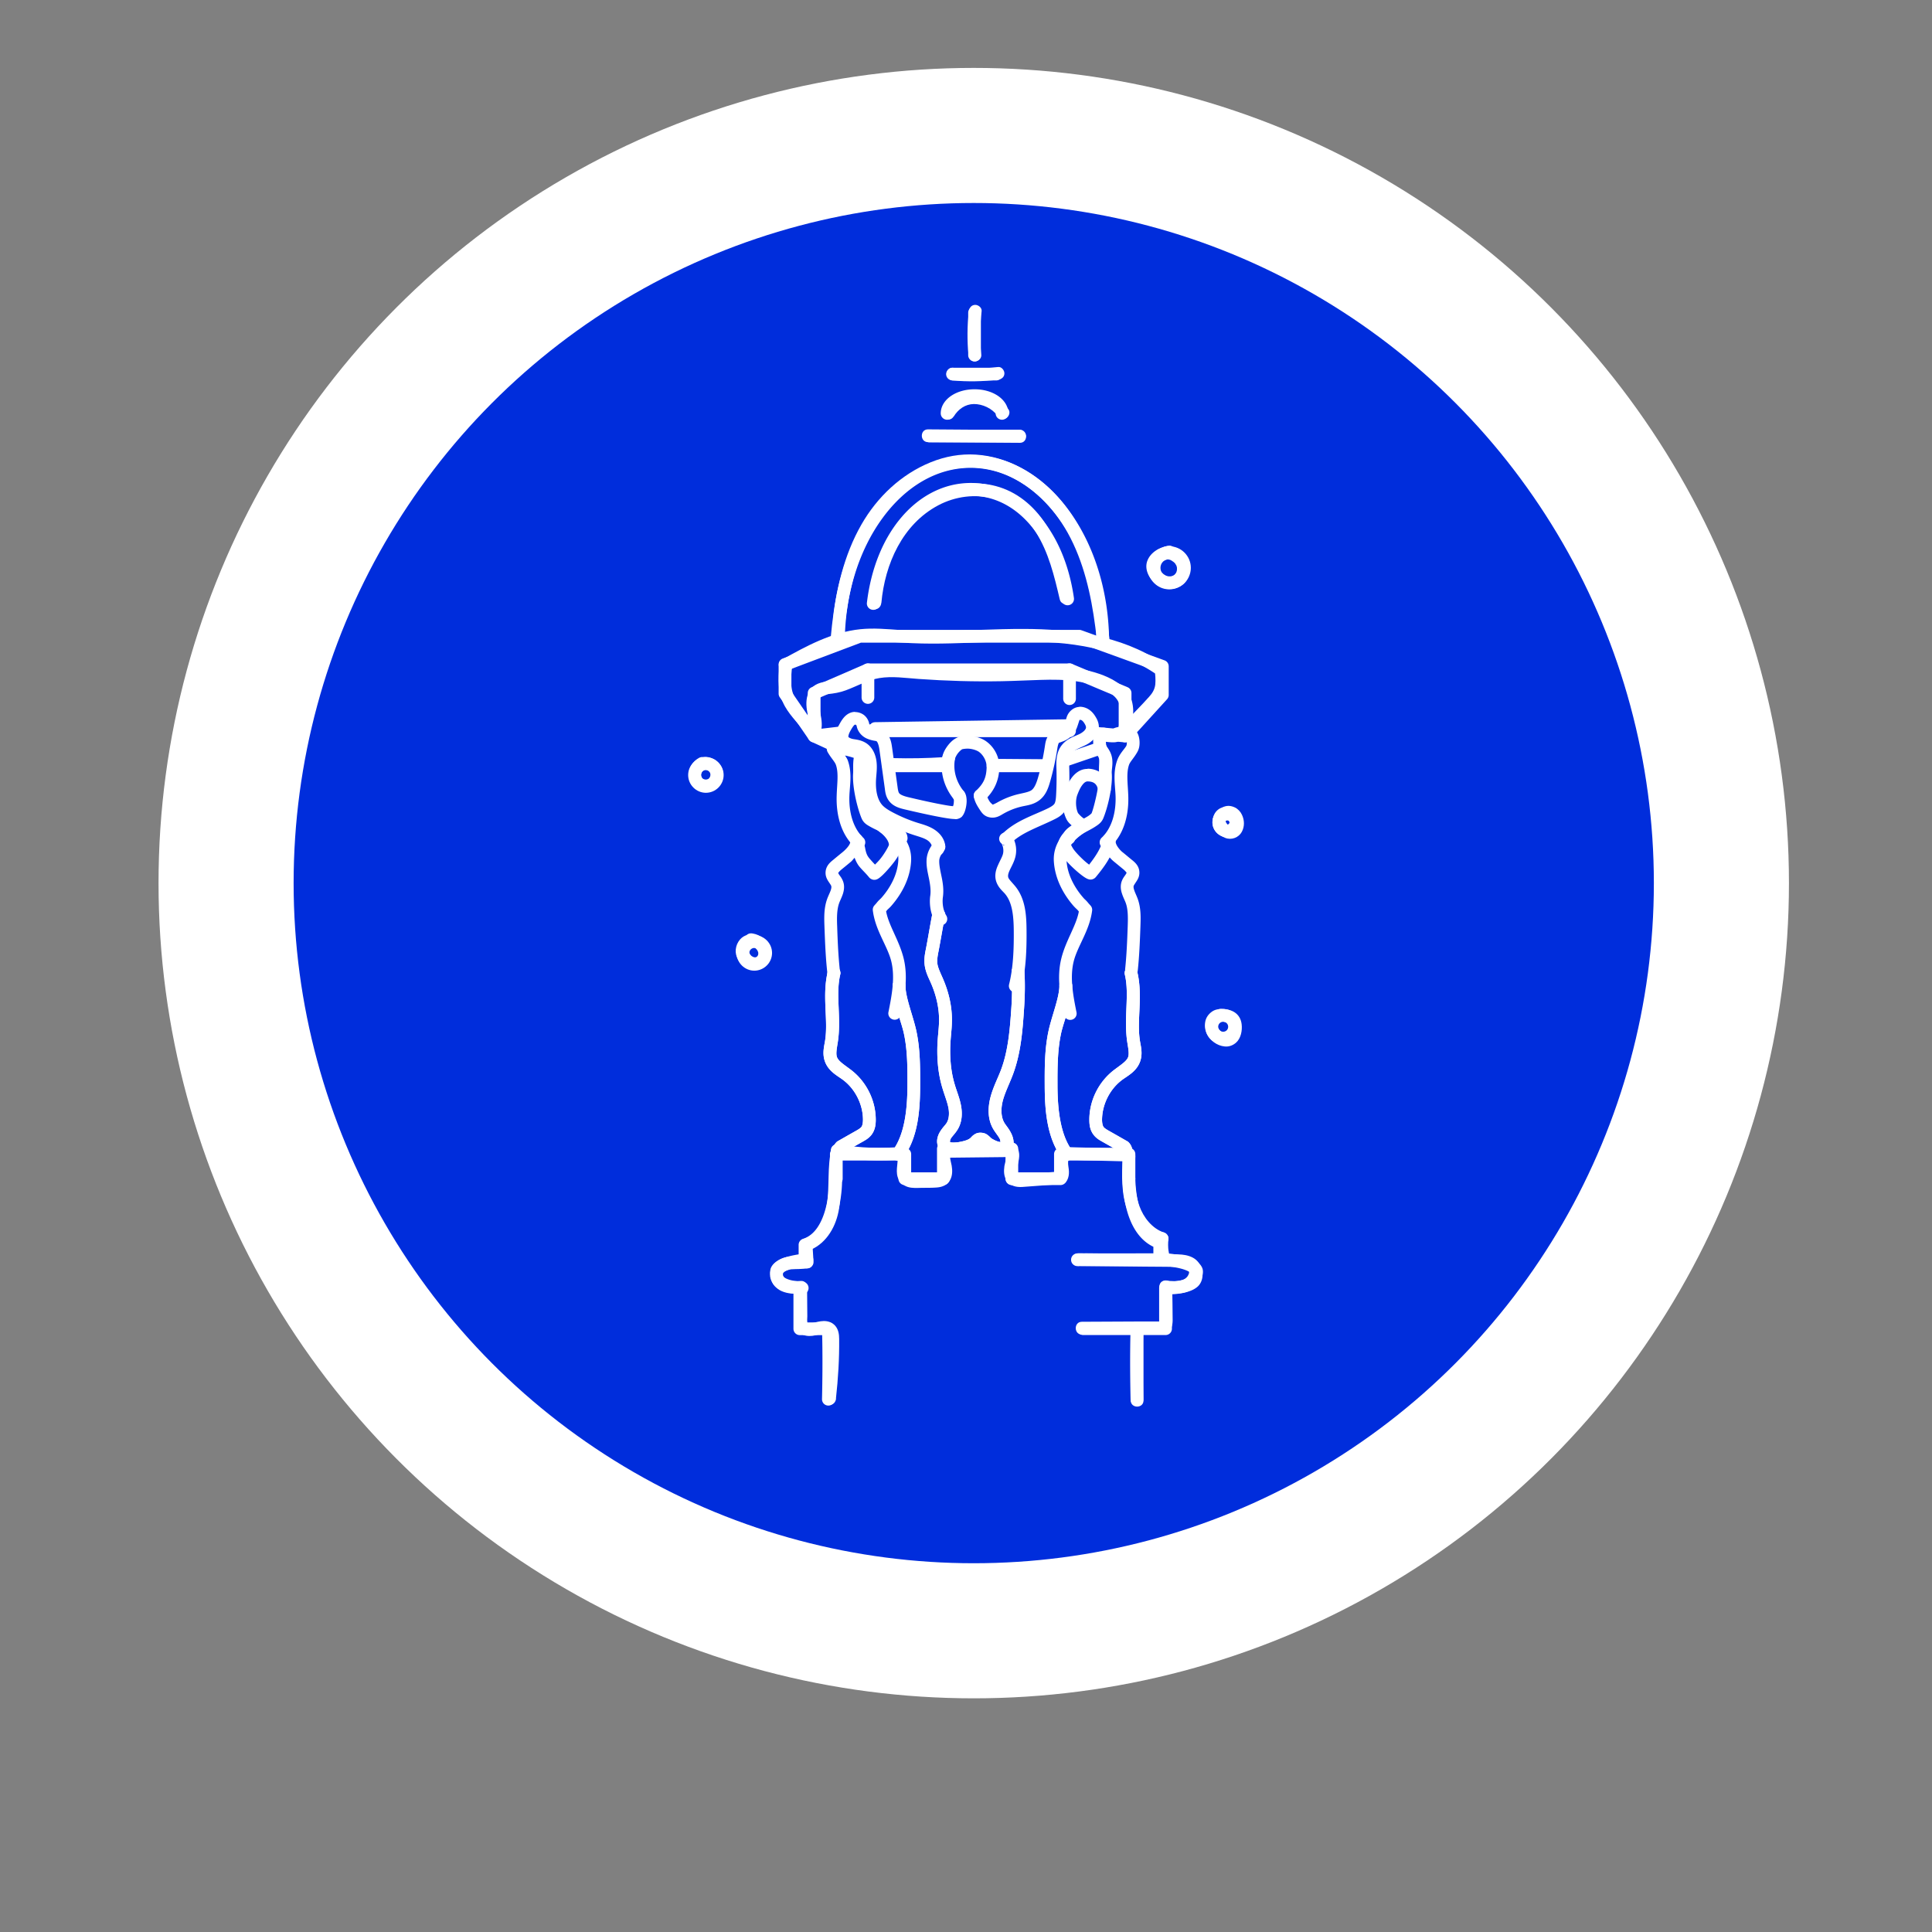 <?xml version="1.0" encoding="UTF-8" standalone="no"?>
<!-- Created with Inkscape (http://www.inkscape.org/) -->

<svg
   width="100"
   height="100"
   viewBox="0 0 26.458 26.458"
   version="1.1"
   id="svg127350"
   inkscape:export-filename="C:\Users\Agathe\Desktop\commerces.png"
   inkscape:export-xdpi="200"
   inkscape:export-ydpi="200"
   inkscape:version="1.1 (c68e22c387, 2021-05-23)"
   sodipodi:docname="fontaineWal_disponible.svg"
   xmlns:inkscape="http://www.inkscape.org/namespaces/inkscape"
   xmlns:sodipodi="http://sodipodi.sourceforge.net/DTD/sodipodi-0.dtd"
   xmlns="http://www.w3.org/2000/svg"
   xmlns:svg="http://www.w3.org/2000/svg">
  <rect x="0" y="0" width="26.458" height="26.458" fill="#808080" stroke="none"/>
  <sodipodi:namedview
     id="namedview127352"
     pagecolor="#ffffff"
     bordercolor="#666666"
     borderopacity="1.0"
     inkscape:pageshadow="2"
     inkscape:pageopacity="0"
     inkscape:pagecheckerboard="0"
     inkscape:document-units="mm"
     showgrid="false"
     units="px"
     inkscape:zoom="5.9722783"
     inkscape:cx="54.250653"
     inkscape:cy="58.35294"
     inkscape:window-width="2400"
     inkscape:window-height="1271"
     inkscape:window-x="2391"
     inkscape:window-y="-9"
     inkscape:window-maximized="1"
     inkscape:current-layer="layer1" />
  <defs
     id="defs127347" />
  <g
     inkscape:label="Calque 1"
     inkscape:groupmode="layer"
     id="layer1">
    <g
       id="g3187"
       transform="translate(-0.054,-0.017)"
       style="fill:#ffffff;stroke-width:4.545">
      <g
         id="g4290"
         transform="translate(-0.129,-1.118)" />
    </g>
    <g
       id="g4019">
      <circle
         style="fill:#ffffff;stroke-width:1.905;paint-order:fill markers stroke;stop-color:#000000"
         id="path1087-7"
         cx="13.518"
         cy="13.229"
         r="11.164"
         transform="translate(-0.183,-1.135)" />
      <circle
         style="fill:#002ddc;stroke-width:1.589;fill-opacity:1;paint-order:fill markers stroke;stop-color:#000000"
         id="path1087"
         cx="13.518"
         cy="13.229"
         r="9.314"
         transform="translate(-0.183,-1.135)" />
      <path
         style="color:#000000;fill:#ffffff;stroke-width:0.265;stroke-linecap:round;stroke-linejoin:round;-inkscape-stroke:none"
         d="m 12.872,12.441 a 0.087,0.087 0 0 0 -0.103,0.069 c -0.029,0.143 -0.06,0.337 -0.087,0.475 -0.013,0.065 -0.029,0.139 -0.02,0.222 0.011,0.104 0.057,0.187 0.088,0.259 0.071,0.163 0.112,0.339 0.11,0.513 -0.001,0.079 -0.011,0.163 -0.018,0.252 a 0.087,0.087 0 0 0 0,4.62e-4 c -0.016,0.225 -0.002,0.457 0.067,0.679 l -1.17e-4,-1.16e-4 c 0.029,0.095 0.063,0.179 0.079,0.259 0.015,0.078 0.009,0.156 -0.024,0.209 a 0.087,0.087 0 0 0 -1.16e-4,1.16e-4 c -0.018,0.029 -0.055,0.063 -0.089,0.118 a 0.087,0.087 0 0 0 -2.42e-4,4.62e-4 c -0.037,0.06 -0.064,0.149 -0.014,0.232 a 0.087,0.087 0 0 0 4.62e-4,6.82e-4 c 0.035,0.057 0.096,0.083 0.147,0.09 0.051,0.007 0.098,0.002 0.137,-0.005 l -1.17e-4,1.17e-4 c 0.08,-0.013 0.184,-0.028 0.267,-0.106 0.013,-0.012 0.014,-0.013 0.018,-0.017 0.008,0.007 0.014,0.014 0.035,0.031 0.036,0.03 0.079,0.05 0.125,0.068 0.046,0.018 0.091,0.032 0.142,0.032 0.04,0 0.084,-0.018 0.11,-0.048 0.026,-0.03 0.035,-0.064 0.038,-0.093 0.006,-0.059 -0.008,-0.112 -0.031,-0.159 v -1.17e-4 c -0.029,-0.06 -0.065,-0.101 -0.089,-0.137 h 1.16e-4 c -0.053,-0.081 -0.056,-0.199 -0.027,-0.311 10e-6,-3.8e-5 -10e-6,-5.9e-5 0,-1.17e-4 0.03,-0.114 0.089,-0.229 0.138,-0.358 a 0.087,0.087 0 0 0 1.17e-4,-2.42e-4 c 0.112,-0.299 0.134,-0.615 0.154,-0.917 v -2.42e-4 c 0.01,-0.146 0.015,-0.348 0.003,-0.498 a 0.087,0.087 0 0 0 -0.094,-0.08 0.087,0.087 0 0 0 -0.08,0.094 c 0.01,0.134 0.006,0.334 -0.003,0.472 a 0.087,0.087 0 0 0 0,2.42e-4 c -0.02,0.301 -0.043,0.6 -0.144,0.867 -0.044,0.116 -0.108,0.236 -0.144,0.376 a 0.087,0.087 0 0 0 -1.16e-4,3.52e-4 c -0.036,0.142 -0.041,0.311 0.051,0.45 a 0.087,0.087 0 0 0 0,1.16e-4 c 0.032,0.049 0.062,0.084 0.078,0.117 0.006,0.012 0.007,0.028 0.009,0.043 -0.016,-0.003 -0.028,-0.005 -0.049,-0.013 -0.034,-0.013 -0.068,-0.033 -0.076,-0.039 -0.016,-0.013 -0.031,-0.033 -0.065,-0.055 -0.034,-0.022 -0.102,-0.032 -0.149,-0.008 a 0.087,0.087 0 0 0 -0.001,6.82e-4 c -0.041,0.021 -0.059,0.047 -0.068,0.055 a 0.087,0.087 0 0 0 -4.62e-4,4.62e-4 c -0.034,0.032 -0.098,0.048 -0.175,0.061 a 0.087,0.087 0 0 0 -2.42e-4,0 c -0.031,0.005 -0.063,0.007 -0.084,0.004 -0.02,-0.003 -0.021,-0.005 -0.023,-0.009 -0.001,-0.002 -0.002,-0.025 0.013,-0.049 0.018,-0.029 0.055,-0.063 0.09,-0.119 h -1.17e-4 c 0.065,-0.105 0.067,-0.228 0.047,-0.333 a 0.087,0.087 0 0 0 0,-1.16e-4 c -0.02,-0.103 -0.058,-0.193 -0.083,-0.277 a 0.087,0.087 0 0 0 0,-1.16e-4 c -0.06,-0.195 -0.074,-0.406 -0.059,-0.615 0.006,-0.083 0.017,-0.17 0.018,-0.262 a 0.087,0.087 0 0 0 0,-1.17e-4 c 0.003,-0.203 -0.045,-0.402 -0.125,-0.585 -0.035,-0.08 -0.068,-0.147 -0.075,-0.207 -0.005,-0.049 0.005,-0.106 0.018,-0.17 0.028,-0.144 0.06,-0.337 0.087,-0.475 a 0.087,0.087 0 0 0 -0.069,-0.103 z"
         id="path6" />
      <path
         style="color:#000000;fill:#ffffff;stroke-width:0.265;stroke-linecap:round;stroke-linejoin:round;-inkscape-stroke:none"
         d="m 12.872,12.441 a 0.087,0.087 0 0 0 -0.103,0.069 c -0.029,0.143 -0.06,0.337 -0.087,0.475 -0.013,0.065 -0.029,0.139 -0.02,0.222 0.011,0.104 0.057,0.187 0.088,0.259 0.071,0.163 0.112,0.339 0.11,0.513 -0.001,0.079 -0.011,0.163 -0.018,0.252 a 0.087,0.087 0 0 0 0,4.62e-4 c -0.016,0.225 -0.002,0.457 0.067,0.679 l -1.17e-4,-1.16e-4 c 0.029,0.095 0.063,0.179 0.079,0.259 0.015,0.078 0.009,0.156 -0.024,0.209 a 0.087,0.087 0 0 0 -1.16e-4,1.16e-4 c -0.018,0.029 -0.055,0.063 -0.089,0.118 a 0.087,0.087 0 0 0 -2.42e-4,4.62e-4 c -0.037,0.06 -0.064,0.149 -0.014,0.232 a 0.087,0.087 0 0 0 4.62e-4,6.82e-4 c 0.035,0.057 0.096,0.083 0.147,0.09 0.051,0.007 0.098,0.002 0.137,-0.005 l -1.17e-4,1.17e-4 c 0.08,-0.013 0.184,-0.028 0.267,-0.106 0.013,-0.012 0.014,-0.013 0.018,-0.017 0.008,0.007 0.014,0.014 0.035,0.031 0.036,0.03 0.079,0.05 0.125,0.068 0.046,0.018 0.091,0.032 0.142,0.032 0.04,0 0.084,-0.018 0.11,-0.048 0.026,-0.03 0.035,-0.064 0.038,-0.093 0.006,-0.059 -0.008,-0.112 -0.031,-0.159 v -1.17e-4 c -0.029,-0.06 -0.065,-0.101 -0.089,-0.137 h 1.16e-4 c -0.053,-0.081 -0.056,-0.199 -0.027,-0.311 10e-6,-3.8e-5 -10e-6,-5.9e-5 0,-1.17e-4 0.03,-0.114 0.089,-0.229 0.138,-0.358 a 0.087,0.087 0 0 0 1.17e-4,-2.42e-4 c 0.112,-0.299 0.134,-0.615 0.154,-0.917 v -2.42e-4 c 0.01,-0.146 0.015,-0.348 0.003,-0.498 a 0.087,0.087 0 0 0 -0.094,-0.08 0.087,0.087 0 0 0 -0.08,0.094 c 0.01,0.134 0.006,0.334 -0.003,0.472 a 0.087,0.087 0 0 0 0,2.42e-4 c -0.02,0.301 -0.043,0.6 -0.144,0.867 -0.044,0.116 -0.108,0.236 -0.144,0.376 a 0.087,0.087 0 0 0 -1.16e-4,3.52e-4 c -0.036,0.142 -0.041,0.311 0.051,0.45 a 0.087,0.087 0 0 0 0,1.16e-4 c 0.032,0.049 0.062,0.084 0.078,0.117 0.006,0.012 0.007,0.028 0.009,0.043 -0.016,-0.003 -0.028,-0.005 -0.049,-0.013 -0.034,-0.013 -0.068,-0.033 -0.076,-0.039 -0.016,-0.013 -0.031,-0.033 -0.065,-0.055 -0.034,-0.022 -0.102,-0.032 -0.149,-0.008 a 0.087,0.087 0 0 0 -0.001,6.82e-4 c -0.041,0.021 -0.059,0.047 -0.068,0.055 a 0.087,0.087 0 0 0 -4.62e-4,4.62e-4 c -0.034,0.032 -0.098,0.048 -0.175,0.061 a 0.087,0.087 0 0 0 -2.42e-4,0 c -0.031,0.005 -0.063,0.007 -0.084,0.004 -0.02,-0.003 -0.021,-0.005 -0.023,-0.009 -0.001,-0.002 -0.002,-0.025 0.013,-0.049 0.018,-0.029 0.055,-0.063 0.09,-0.119 h -1.17e-4 c 0.065,-0.105 0.067,-0.228 0.047,-0.333 a 0.087,0.087 0 0 0 0,-1.16e-4 c -0.02,-0.103 -0.058,-0.193 -0.083,-0.277 a 0.087,0.087 0 0 0 0,-1.16e-4 c -0.06,-0.195 -0.074,-0.406 -0.059,-0.615 0.006,-0.083 0.017,-0.17 0.018,-0.262 a 0.087,0.087 0 0 0 0,-1.17e-4 c 0.003,-0.203 -0.045,-0.402 -0.125,-0.585 -0.035,-0.08 -0.068,-0.147 -0.075,-0.207 -0.005,-0.049 0.005,-0.106 0.018,-0.17 0.028,-0.144 0.06,-0.337 0.087,-0.475 a 0.087,0.087 0 0 0 -0.069,-0.103 z"
         id="path8" />
      <path
         style="color:#000000;fill:#ffffff;stroke-width:0.265;stroke-linecap:round;stroke-linejoin:round;-inkscape-stroke:none"
         d="m 12.868,11.508 a 0.087,0.087 0 0 0 -0.076,0.029 c -0.014,0.016 -0.096,0.105 -0.103,0.24 -0.004,0.088 0.015,0.167 0.029,0.236 a 0.087,0.087 0 0 0 1.17e-4,1.17e-4 c 0.019,0.09 0.032,0.175 0.022,0.25 l 4.62e-4,-0.003 c 0,0 -0.037,0.192 0.069,0.369 a 0.087,0.087 0 0 0 0.12,0.03 0.087,0.087 0 0 0 0.03,-0.12 C 12.891,12.426 12.912,12.29 12.912,12.29 a 0.087,0.087 0 0 0 4.62e-4,-0.003 c 0.016,-0.112 -0.004,-0.217 -0.024,-0.31 l 1.16e-4,2.42e-4 c -0.015,-0.072 -0.028,-0.136 -0.026,-0.192 0.002,-0.043 0.026,-0.082 0.043,-0.107 a 0.087,0.087 0 0 0 0.01,-0.008 l 0.018,-0.034 a 0.087,0.087 0 0 0 -0.066,-0.128 z"
         id="path10" />
      <path
         style="color:#000000;fill:#ffffff;stroke-width:0.265;stroke-linecap:round;stroke-linejoin:round;-inkscape-stroke:none"
         d="m 13.77,11.401 a 0.087,0.087 0 0 0 -0.087,0.087 0.087,0.087 0 0 0 0.035,0.066 c 0.022,0.044 0.029,0.098 0.016,0.145 -0.011,0.039 -0.04,0.088 -0.066,0.147 -0.027,0.059 -0.052,0.136 -0.027,0.22 a 0.087,0.087 0 0 0 1.17e-4,4.63e-4 c 0.028,0.09 0.091,0.137 0.122,0.174 a 0.087,0.087 0 0 0 0,1.16e-4 c 0.102,0.12 0.118,0.309 0.12,0.501 0.002,0.253 -0.006,0.503 -0.064,0.739 a 0.087,0.087 0 0 0 0.064,0.106 0.087,0.087 0 0 0 0.106,-0.064 c 0.063,-0.26 0.071,-0.524 0.069,-0.782 a 0.087,0.087 0 0 0 0,-2.42e-4 c -0.002,-0.199 -0.011,-0.434 -0.162,-0.612 -0.046,-0.054 -0.081,-0.088 -0.088,-0.112 -0.007,-0.024 -0.002,-0.052 0.019,-0.098 0.021,-0.046 0.055,-0.102 0.075,-0.172 a 0.087,0.087 0 0 0 0,-2.43e-4 c 0.027,-0.096 0.014,-0.199 -0.035,-0.286 a 0.087,0.087 0 0 0 -0.024,-0.027 l -0.02,-0.015 a 0.087,0.087 0 0 0 -0.052,-0.017 z m -0.045,0.156 a 0.087,0.087 0 0 0 0.045,0.019 h -0.028 l -0.003,-0.002 z"
         id="path12" />
      <path
         style="color:#000000;fill:#ffffff;stroke-width:0.265;stroke-linecap:round;stroke-linejoin:round;-inkscape-stroke:none"
         d="m 11.884,9.921 a 0.087,0.087 0 0 0 -0.087,0.087 0.087,0.087 0 0 0 0.087,0.087 h 2.763 a 0.087,0.087 0 0 0 0.087,-0.087 0.087,0.087 0 0 0 -0.087,-0.087 z"
         id="line14" />
      <path
         style="color:#000000;fill:#ffffff;stroke-width:0.265;stroke-linecap:round;stroke-linejoin:round;-inkscape-stroke:none"
         d="m 11.884,9.086 a 0.087,0.087 0 0 0 -0.087,0.087 0.087,0.087 0 0 0 0.087,0.087 h 2.763 a 0.087,0.087 0 0 0 0.087,-0.087 0.087,0.087 0 0 0 -0.087,-0.087 z"
         id="line16" />
      <path
         style="color:#000000;fill:#ffffff;stroke-width:0.265;stroke-linecap:round;stroke-linejoin:round;-inkscape-stroke:none"
         d="m 11.851,9.093 -0.736,0.319 a 0.087,0.087 0 0 0 -0.053,0.08 v 0.587 a 0.087,0.087 0 0 0 0.097,0.087 l 0.343,-0.04 a 0.087,0.087 0 0 0 0.077,-0.097 A 0.087,0.087 0 0 0 11.482,9.952 L 11.237,9.981 V 9.549 L 11.799,9.306 V 9.552 a 0.087,0.087 0 0 0 0.087,0.087 0.087,0.087 0 0 0 0.087,-0.087 V 9.173 A 0.087,0.087 0 0 0 11.851,9.093 Z"
         id="polyline18" />
      <path
         style="color:#000000;fill:#ffffff;stroke-width:0.265;stroke-linecap:round;stroke-linejoin:round;-inkscape-stroke:none"
         d="m 15.041,10.163 -0.48,0.164 a 0.087,0.087 0 0 0 -0.054,0.111 0.087,0.087 0 0 0 0.111,0.054 l 0.48,-0.164 a 0.087,0.087 0 0 0 0.054,-0.111 0.087,0.087 0 0 0 -0.111,-0.054 z"
         id="line20" />
      <path
         style="color:#000000;fill:#ffffff;stroke-width:0.265;stroke-linecap:round;stroke-linejoin:round;-inkscape-stroke:none"
         d="m 13.599,10.401 a 0.087,0.087 0 0 0 -0.087,0.087 0.087,0.087 0 0 0 0.087,0.087 h 0.706 a 0.087,0.087 0 0 0 0.087,-0.087 0.087,0.087 0 0 0 -0.087,-0.087 z"
         id="line22" />
      <path
         style="color:#000000;fill:#ffffff;stroke-width:0.265;stroke-linecap:round;stroke-linejoin:round;-inkscape-stroke:none"
         d="m 12.168,10.401 a 0.087,0.087 0 0 0 -0.087,0.087 0.087,0.087 0 0 0 0.087,0.087 h 0.748 a 0.087,0.087 0 0 0 0.087,-0.087 0.087,0.087 0 0 0 -0.087,-0.087 z"
         id="line24" />
      <path
         style="color:#000000;fill:#ffffff;stroke-width:0.265;stroke-linecap:round;stroke-linejoin:round;-inkscape-stroke:none"
         d="m 11.774,8.626 a 0.087,0.087 0 0 0 -0.031,0.006 l -1.023,0.386 a 0.087,0.087 0 0 0 -0.057,0.082 v 0.399 a 0.087,0.087 0 0 0 0.015,0.049 l 0.399,0.58 a 0.087,0.087 0 0 0 0.035,0.03 l 0.282,0.13 a 0.087,0.087 0 0 0 0.116,-0.043 0.087,0.087 0 0 0 -0.043,-0.116 L 11.208,10.009 10.838,9.471 V 9.16 l 0.952,-0.359 h 2.975 l 1.066,0.386 V 9.484 L 15.343,10.02 a 0.087,0.087 0 0 0 0.006,0.123 0.087,0.087 0 0 0 0.123,-0.006 l 0.51,-0.561 a 0.087,0.087 0 0 0 0.023,-0.059 V 9.125 a 0.087,0.087 0 0 0 -0.058,-0.082 L 14.81,8.631 a 0.087,0.087 0 0 0 -0.03,-0.005 z"
         id="polyline26" />
      <path
         style="color:#000000;fill:#ffffff;stroke-width:0.265;stroke-linecap:round;stroke-linejoin:round;-inkscape-stroke:none"
         d="m 11.341,18.109 a 0.087,0.087 0 0 0 -0.084,0.091 c 0,0 0.014,0.367 0,0.96 a 0.087,0.087 0 0 0 0.085,0.089 0.087,0.087 0 0 0 0.089,-0.085 c 0.014,-0.598 -1.16e-4,-0.971 -1.16e-4,-0.971 a 0.087,0.087 0 0 0 -0.091,-0.084 z"
         id="path28" />
      <path
         style="color:#000000;fill:#ffffff;stroke-width:0.265;stroke-linecap:round;stroke-linejoin:round;-inkscape-stroke:none"
         d="m 15.574,18.109 a 0.087,0.087 0 0 0 -0.091,0.084 c 0,0 -0.014,0.373 -1.17e-4,0.971 a 0.087,0.087 0 0 0 0.089,0.085 0.087,0.087 0 0 0 0.085,-0.089 c -0.014,-0.593 -1.16e-4,-0.96 -1.16e-4,-0.96 a 0.087,0.087 0 0 0 -0.084,-0.091 z"
         id="path30" />
      <path
         style="color:#000000;fill:#ffffff;stroke-width:0.265;stroke-linecap:round;stroke-linejoin:round;-inkscape-stroke:none"
         d="m 14.681,9.092 a 0.087,0.087 0 0 0 -0.121,0.081 v 0.395 a 0.087,0.087 0 0 0 0.087,0.087 0.087,0.087 0 0 0 0.087,-0.087 v -0.264 l 0.586,0.246 v 0.433 l -0.37,-0.034 a 0.087,0.087 0 0 0 -0.095,0.079 0.087,0.087 0 0 0 0.079,0.095 l 0.466,0.043 a 0.087,0.087 0 0 0 0.095,-0.087 V 9.492 a 0.087,0.087 0 0 0 -0.054,-0.081 z"
         id="polyline32" />
      <path
         style="color:#000000;fill:#ffffff;stroke-width:0.265;stroke-linecap:round;stroke-linejoin:round;-inkscape-stroke:none"
         d="m 12.919,15.647 a 0.087,0.087 0 0 0 -0.087,0.087 v 0.408 a 0.087,0.087 0 0 0 0.087,0.087 0.087,0.087 0 0 0 0.087,-0.087 V 15.821 h 0.764 v 0.32 a 0.087,0.087 0 0 0 0.087,0.087 0.087,0.087 0 0 0 0.087,-0.087 v -0.408 a 0.087,0.087 0 0 0 -0.087,-0.087 z"
         id="polyline34" />
      <path
         style="color:#000000;fill:#ffffff;stroke-width:0.265;stroke-linecap:round;stroke-linejoin:round;-inkscape-stroke:none"
         d="m 14.522,15.719 a 0.087,0.087 0 0 0 -0.087,0.087 v 0.249 h -0.576 a 0.087,0.087 0 0 0 -0.087,0.087 0.087,0.087 0 0 0 0.087,0.087 h 0.664 a 0.087,0.087 0 0 0 0.087,-0.087 v -0.249 h 0.764 v 0.249 a 0.087,0.087 0 0 0 0.087,0.087 0.087,0.087 0 0 0 0.087,-0.087 v -0.336 a 0.087,0.087 0 0 0 -0.087,-0.087 z"
         id="polyline36" />
      <path
         style="color:#000000;fill:#ffffff;stroke-width:0.265;stroke-linecap:round;stroke-linejoin:round;-inkscape-stroke:none"
         d="m 11.453,15.719 a 0.087,0.087 0 0 0 -0.087,0.087 v 0.336 a 0.087,0.087 0 0 0 0.087,0.087 0.087,0.087 0 0 0 0.087,-0.087 v -0.249 h 0.764 v 0.249 a 0.087,0.087 0 0 0 0.087,0.087 h 0.467 a 0.087,0.087 0 0 0 0.087,-0.087 0.087,0.087 0 0 0 -0.087,-0.087 h -0.38 v -0.249 a 0.087,0.087 0 0 0 -0.087,-0.087 z"
         id="polyline38" />
      <path
         style="color:#000000;fill:#ffffff;stroke-width:0.265;stroke-linecap:round;stroke-linejoin:round;-inkscape-stroke:none"
         d="m 15.462,16.055 a 0.087,0.087 0 0 0 -0.088,0.087 c 0,0 -0.002,0.196 0.053,0.412 0.05,0.197 0.156,0.419 0.368,0.52 v 0.178 a 0.087,0.087 0 0 0 0.087,0.087 0.087,0.087 0 0 0 0.087,-0.087 v -0.229 a 0.087,0.087 0 0 0 -0.061,-0.083 c -0.169,-0.053 -0.263,-0.238 -0.312,-0.429 -0.048,-0.191 -0.048,-0.368 -0.048,-0.368 a 0.087,0.087 0 0 0 -0.087,-0.088 z"
         id="path40" />
      <path
         style="color:#000000;fill:#ffffff;stroke-width:0.265;stroke-linecap:round;stroke-linejoin:round;-inkscape-stroke:none"
         d="m 11.445,16.08 a 0.087,0.087 0 0 0 -0.087,0.088 c 0,0 9.68e-4,0.177 -0.048,0.368 -0.048,0.191 -0.143,0.376 -0.312,0.429 a 0.087,0.087 0 0 0 -0.061,0.083 v 0.229 a 0.087,0.087 0 0 0 0.087,0.087 0.087,0.087 0 0 0 0.087,-0.087 v -0.178 c 0.211,-0.101 0.318,-0.323 0.368,-0.52 0.055,-0.216 0.053,-0.412 0.053,-0.412 a 0.087,0.087 0 0 0 -0.088,-0.087 z"
         id="path42" />
      <path
         style="color:#000000;fill:#ffffff;stroke-width:0.265;stroke-linecap:round;stroke-linejoin:round;-inkscape-stroke:none"
         d="m 11.044,17.165 c 0,0 -0.122,0.009 -0.243,0.041 -0.06,0.016 -0.121,0.037 -0.174,0.075 -0.026,0.019 -0.052,0.044 -0.068,0.079 -0.014,0.032 -0.014,0.071 -0.006,0.107 0.002,0.064 0.031,0.124 0.073,0.159 0.048,0.039 0.102,0.058 0.154,0.072 0.104,0.027 0.205,0.028 0.205,0.028 a 0.087,0.087 0 0 0 0.088,-0.086 0.087,0.087 0 0 0 -0.086,-0.088 c 0,0 -0.086,-0.002 -0.162,-0.022 -0.038,-0.01 -0.073,-0.026 -0.089,-0.039 -0.016,-0.013 -0.016,-0.011 -0.014,-0.027 a 0.087,0.087 0 0 0 -0.003,-0.033 c 5.5e-4,-7.04e-4 0.002,-0.003 0.01,-0.009 0.02,-0.015 0.066,-0.034 0.116,-0.047 0.099,-0.027 0.211,-0.035 0.211,-0.035 a 0.087,0.087 0 0 0 0.081,-0.094 0.087,0.087 0 0 0 -0.093,-0.081 z"
         id="path44" />
      <path
         style="color:#000000;fill:#ffffff;stroke-width:0.265;stroke-linecap:round;stroke-linejoin:round;-inkscape-stroke:none"
         d="m 14.755,17.165 a 0.087,0.087 0 0 0 -0.087,0.087 0.087,0.087 0 0 0 0.087,0.087 h 1.212 c 0.001,1.16e-4 0.111,0.009 0.209,0.035 0.05,0.013 0.096,0.033 0.116,0.047 0.009,0.006 0.01,0.009 0.01,0.01 a 0.087,0.087 0 0 0 -0.003,0.032 c 0.002,0.016 0.002,0.014 -0.014,0.027 -0.016,0.013 -0.051,0.029 -0.089,0.039 -0.077,0.02 -0.162,0.022 -0.162,0.022 a 0.087,0.087 0 0 0 -0.086,0.088 0.087,0.087 0 0 0 0.088,0.086 c 0,0 0.101,-6.38e-4 0.205,-0.028 0.052,-0.014 0.107,-0.033 0.154,-0.072 0.042,-0.034 0.072,-0.094 0.073,-0.159 0.008,-0.036 0.009,-0.076 -0.006,-0.107 -0.016,-0.035 -0.041,-0.06 -0.067,-0.079 -0.053,-0.039 -0.114,-0.059 -0.174,-0.075 -0.121,-0.032 -0.243,-0.041 -0.243,-0.041 a 0.087,0.087 0 0 0 -0.006,-2.42e-4 z"
         id="path46" />
      <path
         style="color:#000000;fill:#ffffff;stroke-width:0.265;stroke-linecap:round;stroke-linejoin:round;-inkscape-stroke:none"
         d="m 15.961,17.552 a 0.087,0.087 0 0 0 -0.087,0.087 v 0.47 H 14.835 a 0.087,0.087 0 0 0 -0.087,0.087 0.087,0.087 0 0 0 0.087,0.087 h 1.127 a 0.087,0.087 0 0 0 0.087,-0.087 v -0.558 a 0.087,0.087 0 0 0 -0.087,-0.087 z"
         id="polyline48" />
      <path
         style="color:#000000;fill:#ffffff;stroke-width:0.265;stroke-linecap:round;stroke-linejoin:round;-inkscape-stroke:none"
         d="m 10.953,17.552 a 0.087,0.087 0 0 0 -0.087,0.087 v 0.558 a 0.087,0.087 0 0 0 0.087,0.087 h 0.381 a 0.087,0.087 0 0 0 0.087,-0.087 0.087,0.087 0 0 0 -0.087,-0.087 h -0.294 v -0.47 a 0.087,0.087 0 0 0 -0.087,-0.087 z"
         id="polyline50" />
      <path
         style="color:#000000;fill:#ffffff;stroke-width:0.265;stroke-linecap:round;stroke-linejoin:round;-inkscape-stroke:none"
         d="m 13.293,6.614 c -0.362,0 -0.693,0.173 -0.943,0.464 -0.25,0.29 -0.421,0.697 -0.478,1.176 a 0.087,0.087 0 0 0 0.077,0.097 0.087,0.087 0 0 0 0.097,-0.077 c 0.053,-0.449 0.214,-0.823 0.437,-1.082 0.223,-0.259 0.504,-0.403 0.811,-0.403 0.308,0 0.583,0.137 0.801,0.384 0.218,0.247 0.377,0.606 0.439,1.041 a 0.087,0.087 0 0 0 0.099,0.074 0.087,0.087 0 0 0 0.074,-0.099 C 14.641,7.727 14.471,7.336 14.225,7.057 13.979,6.778 13.654,6.614 13.293,6.614 Z"
         id="path52" />
      <path
         style="color:#000000;fill:#ffffff;stroke-width:0.265;stroke-linecap:round;stroke-linejoin:round;-inkscape-stroke:none"
         d="m 13.293,6.232 c -0.532,0 -1.011,0.297 -1.351,0.764 -0.34,0.467 -0.547,1.105 -0.547,1.809 a 0.087,0.087 0 0 0 0.087,0.087 0.087,0.087 0 0 0 0.087,-0.087 c 0,-0.669 0.198,-1.273 0.514,-1.706 0.315,-0.433 0.742,-0.692 1.209,-0.692 0.467,0 0.894,0.26 1.209,0.692 0.315,0.433 0.514,1.037 0.514,1.706 a 0.087,0.087 0 0 0 0.087,0.087 0.087,0.087 0 0 0 0.087,-0.087 c 0,-0.703 -0.207,-1.342 -0.547,-1.809 C 14.304,6.529 13.825,6.232 13.293,6.232 Z"
         id="path54" />
      <path
         style="color:#000000;fill:#ffffff;stroke-width:0.265;stroke-linecap:round;stroke-linejoin:round;-inkscape-stroke:none"
         d="m 14.815,11.243 a 0.087,0.087 0 0 0 -0.065,0.015 C 14.572,11.382 14.418,11.554 14.432,11.796 a 0.087,0.087 0 0 0 1.16e-4,2.42e-4 c 0.014,0.229 0.122,0.439 0.266,0.606 a 0.087,0.087 0 0 0 1.16e-4,1.16e-4 c 0.022,0.025 0.039,0.04 0.048,0.049 0.009,0.008 0.013,0.012 0.028,0.032 -0.037,0.198 -0.177,0.393 -0.239,0.639 -0.067,0.265 -0.013,0.532 0.036,0.775 a 0.087,0.087 0 0 0 0.103,0.068 0.087,0.087 0 0 0 0.068,-0.103 c -0.049,-0.242 -0.092,-0.482 -0.038,-0.698 0.053,-0.211 0.218,-0.421 0.252,-0.694 a 0.087,0.087 0 0 0 -0.021,-0.068 l -0.025,-0.028 0.004,0.006 c -0.02,-0.027 -0.037,-0.044 -0.049,-0.056 -0.012,-0.011 -0.018,-0.016 -0.034,-0.035 l -1.16e-4,-1.16e-4 C 14.706,12.144 14.617,11.967 14.606,11.787 v -1.16e-4 c -3e-6,-3.6e-5 2e-6,-5.9e-5 0,-1.17e-4 -0.009,-0.167 0.086,-0.275 0.244,-0.386 a 0.087,0.087 0 0 0 0.021,-0.122 0.087,0.087 0 0 0 -0.057,-0.036 z"
         id="path56" />
      <path
         style="color:#000000;fill:#ffffff;stroke-width:0.265;stroke-linecap:round;stroke-linejoin:round;-inkscape-stroke:none"
         d="m 14.596,13.409 a 0.087,0.087 0 0 0 -0.088,0.087 c -4.63e-4,0.167 -0.102,0.409 -0.148,0.618 a 0.087,0.087 0 0 0 0,1.16e-4 c -0.055,0.253 -0.054,0.508 -0.053,0.754 a 0.087,0.087 0 0 0 0,2.42e-4 c 0.001,0.319 0.025,0.708 0.234,0.99 a 0.087,0.087 0 0 0 0.122,0.018 0.087,0.087 0 0 0 0.018,-0.122 C 14.517,15.533 14.483,15.178 14.482,14.869 v -1.16e-4 c -5.72e-4,-0.246 -4.62e-4,-0.488 0.049,-0.716 h -1.17e-4 c 0.039,-0.179 0.152,-0.426 0.152,-0.655 a 0.087,0.087 0 0 0 -0.087,-0.088 z"
         id="path58" />
      <path
         style="color:#000000;fill:#ffffff;stroke-width:0.265;stroke-linecap:round;stroke-linejoin:round;-inkscape-stroke:none"
         d="m 14.596,13.409 a 0.087,0.087 0 0 0 -0.088,0.087 c -4.63e-4,0.167 -0.102,0.409 -0.148,0.618 a 0.087,0.087 0 0 0 0,1.16e-4 c -0.055,0.253 -0.054,0.508 -0.053,0.754 a 0.087,0.087 0 0 0 0,2.42e-4 c 0.001,0.319 0.025,0.708 0.234,0.99 a 0.087,0.087 0 0 0 0.122,0.018 0.087,0.087 0 0 0 0.018,-0.122 C 14.517,15.533 14.483,15.178 14.482,14.869 v -1.16e-4 c -5.72e-4,-0.246 -4.62e-4,-0.488 0.049,-0.716 h -1.17e-4 c 0.039,-0.179 0.152,-0.426 0.152,-0.655 a 0.087,0.087 0 0 0 -0.087,-0.088 z"
         id="path60" />
      <path
         style="color:#000000;fill:#ffffff;stroke-width:0.265;stroke-linecap:round;stroke-linejoin:round;-inkscape-stroke:none"
         d="m 15.218,11.411 a 0.087,0.087 0 0 0 -0.109,0.058 c -0.024,0.076 0.004,0.142 0.035,0.197 0.031,0.054 0.07,0.1 0.111,0.133 a 0.087,0.087 0 0 0 5.72e-4,5.72e-4 c 0.042,0.034 0.085,0.07 0.128,0.105 0.034,0.028 0.045,0.049 0.045,0.047 0,-5.28e-4 -9.02e-4,0.006 -0.014,0.026 -0.013,0.02 -0.037,0.047 -0.053,0.091 a 0.087,0.087 0 0 0 -1.17e-4,2.42e-4 c -0.022,0.062 -0.012,0.123 0.004,0.17 0.015,0.047 0.036,0.087 0.048,0.118 a 0.087,0.087 0 0 0 1.16e-4,3.52e-4 c 0.036,0.092 0.034,0.207 0.03,0.329 -0.007,0.196 -0.015,0.392 -0.035,0.583 a 0.087,0.087 0 0 0 0.077,0.096 0.087,0.087 0 0 0 0.096,-0.077 c 0.021,-0.199 0.029,-0.399 0.036,-0.595 a 0.087,0.087 0 0 0 0,-2.42e-4 c 0.004,-0.122 0.011,-0.261 -0.042,-0.397 l -1.16e-4,-2.42e-4 c -0.017,-0.043 -0.035,-0.08 -0.044,-0.109 -0.009,-0.029 -0.01,-0.045 -0.005,-0.058 0.003,-0.007 0.015,-0.026 0.033,-0.053 0.018,-0.027 0.044,-0.068 0.044,-0.124 0,-0.097 -0.069,-0.149 -0.109,-0.181 a 0.087,0.087 0 0 0 0,-1.16e-4 c -0.043,-0.035 -0.085,-0.071 -0.129,-0.106 l -2.42e-4,-3.52e-4 c -1.16e-4,-5.8e-5 -2.42e-4,-1.16e-4 -3.52e-4,-2.42e-4 -0.02,-0.017 -0.051,-0.052 -0.069,-0.084 -0.019,-0.033 -0.019,-0.06 -0.02,-0.059 a 0.087,0.087 0 0 0 -0.058,-0.109 z"
         id="path62" />
      <path
         style="color:#000000;fill:#ffffff;stroke-width:0.265;stroke-linecap:round;stroke-linejoin:round;-inkscape-stroke:none"
         d="m 15.468,13.241 a 0.087,0.087 0 0 0 -0.064,0.105 c 0.067,0.277 -0.019,0.599 0.035,0.935 0.014,0.085 0.026,0.152 0.01,0.196 -0.021,0.057 -0.099,0.105 -0.19,0.174 l 1.17e-4,-2.42e-4 c -0.211,0.16 -0.34,0.416 -0.341,0.681 a 0.087,0.087 0 0 0 0,6.83e-4 c 0,0.06 0.005,0.136 0.055,0.204 3.8e-5,5.2e-5 5.8e-5,5.8e-5 1.16e-4,1.16e-4 0.038,0.052 0.087,0.078 0.124,0.099 0.078,0.044 0.155,0.088 0.233,0.133 0.002,0.005 0.004,0.014 0.003,0.022 a 0.087,0.087 0 0 0 0.07,0.102 0.087,0.087 0 0 0 0.102,-0.07 c 0.009,-0.047 0.008,-0.12 -0.049,-0.179 a 0.087,0.087 0 0 0 -0.02,-0.015 c -0.084,-0.048 -0.168,-0.096 -0.253,-0.144 -0.035,-0.02 -0.06,-0.037 -0.07,-0.051 a 0.087,0.087 0 0 0 -2.42e-4,-3.52e-4 c -0.013,-0.018 -0.021,-0.053 -0.021,-0.1 0.002,-0.208 0.106,-0.417 0.272,-0.542 a 0.087,0.087 0 0 0 1.17e-4,-2.42e-4 c 0.074,-0.056 0.199,-0.115 0.249,-0.253 a 0.087,0.087 0 0 0 0,-1.16e-4 c 0.039,-0.108 0.01,-0.208 -0.002,-0.283 a 0.087,0.087 0 0 0 0,-1.16e-4 c -0.046,-0.286 0.044,-0.613 -0.037,-0.948 a 0.087,0.087 0 0 0 -0.105,-0.064 z"
         id="path64" />
      <path
         style="color:#000000;fill:#ffffff;stroke-width:0.265;stroke-linecap:round;stroke-linejoin:round;-inkscape-stroke:none"
         d="m 15.468,13.241 a 0.087,0.087 0 0 0 -0.064,0.105 c 0.067,0.277 -0.019,0.599 0.035,0.935 0.014,0.085 0.026,0.152 0.01,0.196 -0.021,0.057 -0.099,0.105 -0.19,0.174 l 1.17e-4,-2.42e-4 c -0.211,0.16 -0.34,0.416 -0.341,0.681 a 0.087,0.087 0 0 0 0,6.83e-4 c 0,0.06 0.005,0.136 0.055,0.204 3.8e-5,5.2e-5 5.8e-5,5.8e-5 1.16e-4,1.16e-4 0.038,0.052 0.087,0.078 0.124,0.099 0.078,0.044 0.155,0.088 0.233,0.133 0.002,0.005 0.004,0.014 0.003,0.022 a 0.087,0.087 0 0 0 0.07,0.102 0.087,0.087 0 0 0 0.102,-0.07 c 0.009,-0.047 0.008,-0.12 -0.049,-0.179 a 0.087,0.087 0 0 0 -0.02,-0.015 c -0.084,-0.048 -0.168,-0.096 -0.253,-0.144 -0.035,-0.02 -0.06,-0.037 -0.07,-0.051 a 0.087,0.087 0 0 0 -2.42e-4,-3.52e-4 c -0.013,-0.018 -0.021,-0.053 -0.021,-0.1 0.002,-0.208 0.106,-0.417 0.272,-0.542 a 0.087,0.087 0 0 0 1.17e-4,-2.42e-4 c 0.074,-0.056 0.199,-0.115 0.249,-0.253 a 0.087,0.087 0 0 0 0,-1.16e-4 c 0.039,-0.108 0.01,-0.208 -0.002,-0.283 a 0.087,0.087 0 0 0 0,-1.16e-4 c -0.046,-0.286 0.044,-0.613 -0.037,-0.948 a 0.087,0.087 0 0 0 -0.105,-0.064 z"
         id="path66" />
      <path
         style="color:#000000;fill:#ffffff;stroke-width:0.265;stroke-linecap:round;stroke-linejoin:round;-inkscape-stroke:none"
         d="m 14.891,10.53 c -0.103,0 -0.176,0.067 -0.221,0.13 -0.045,0.063 -0.07,0.129 -0.083,0.165 -0.048,0.126 -0.04,0.267 0.012,0.381 1.4e-5,3.2e-5 -1.5e-5,5.9e-5 0,1.17e-4 0.021,0.048 0.053,0.077 0.084,0.103 -0.027,0.02 -0.049,0.032 -0.075,0.056 -0.031,0.028 -0.06,0.058 -0.082,0.095 -0.023,0.037 -0.041,0.083 -0.033,0.136 0.009,0.063 0.042,0.108 0.079,0.156 0.037,0.048 0.083,0.095 0.128,0.137 0.045,0.042 0.089,0.079 0.126,0.106 0.018,0.013 0.034,0.024 0.051,0.033 0.008,0.004 0.016,0.009 0.031,0.013 0.007,0.002 0.016,0.005 0.033,0.004 0.016,-8.8e-4 0.045,-0.009 0.065,-0.033 h 1.17e-4 c 0.115,-0.14 0.238,-0.301 0.274,-0.504 a 0.087,0.087 0 0 0 -0.071,-0.101 0.087,0.087 0 0 0 -0.101,0.071 c -0.022,0.127 -0.102,0.246 -0.193,0.363 -0.028,-0.021 -0.06,-0.047 -0.094,-0.08 -0.04,-0.038 -0.08,-0.08 -0.109,-0.117 -0.029,-0.037 -0.044,-0.074 -0.044,-0.075 a 0.087,0.087 0 0 0 0,-2.42e-4 c 4.18e-4,0.003 -9.02e-4,-0.003 0.009,-0.018 0.009,-0.015 0.028,-0.037 0.051,-0.058 0.046,-0.042 0.109,-0.084 0.152,-0.112 a 0.087,0.087 0 0 0 -0.002,-0.148 c 0,0 -0.026,-0.016 -0.056,-0.039 -0.029,-0.023 -0.059,-0.058 -0.06,-0.061 a 0.087,0.087 0 0 0 -1.17e-4,-3.52e-4 c -0.03,-0.066 -0.036,-0.174 -0.008,-0.248 a 0.087,0.087 0 0 0 1.16e-4,-2.42e-4 c 0.013,-0.034 0.034,-0.087 0.062,-0.126 0.028,-0.039 0.052,-0.057 0.078,-0.057 0.092,0 0.132,0.043 0.144,0.122 a 0.087,0.087 0 0 0 0.099,0.074 0.087,0.087 0 0 0 0.074,-0.099 c -0.022,-0.15 -0.151,-0.271 -0.316,-0.271 z"
         id="path68" />
      <path
         style="color:#000000;fill:#ffffff;stroke-width:0.265;stroke-linecap:round;stroke-linejoin:round;-inkscape-stroke:none"
         d="m 15.378,9.951 c -0.03,1.164e-4 -0.06,0.003 -0.09,0.011 -0.015,0.004 -0.031,0.009 -0.048,0.021 -0.002,0.001 -0.003,0.005 -0.004,0.006 -0.006,-5.83e-5 -0.01,1.164e-4 -0.017,-3.52e-4 -0.02,-0.001 -0.03,-0.003 -0.04,-0.004 -0.025,-0.014 -0.053,-0.022 -0.077,-0.019 -0.04,0.004 -0.078,0.022 -0.105,0.062 -0.021,0.032 -0.021,0.051 -0.024,0.072 -0.003,0.021 -0.003,0.042 -0.002,0.063 5.72e-4,0.021 0.002,0.042 0.005,0.061 0.003,0.019 0.004,0.035 0.016,0.06 0.021,0.043 0.043,0.069 0.052,0.086 0.02,0.037 -5.28e-4,0.118 0.008,0.232 0.009,0.125 -0.069,0.455 -0.104,0.538 0.003,-0.006 -0.013,0.015 -0.046,0.036 -0.033,0.021 -0.078,0.045 -0.124,0.069 -0.046,0.025 -0.094,0.05 -0.135,0.082 -0.042,0.032 -0.087,0.073 -0.092,0.144 a 0.087,0.087 0 0 0 0.081,0.093 0.087,0.087 0 0 0 0.093,-0.081 c -9.24e-4,0.014 -0.002,0.002 0.024,-0.017 0.025,-0.019 0.067,-0.043 0.111,-0.067 0.045,-0.024 0.093,-0.048 0.136,-0.076 0.043,-0.028 0.087,-0.056 0.112,-0.114 a 0.087,0.087 0 0 0 2.42e-4,-4.62e-4 c 0.055,-0.13 0.131,-0.422 0.117,-0.618 a 0.087,0.087 0 0 0 0,-2.42e-4 c -0.005,-0.065 0.037,-0.18 -0.027,-0.301 -0.021,-0.04 -0.042,-0.064 -0.049,-0.08 0.005,0.011 5.94e-4,0.001 -0.001,-0.01 -0.002,-0.011 -0.003,-0.026 -0.003,-0.04 -4e-6,-1.16e-4 3e-6,-2.42e-4 0,-3.52e-4 0.006,7.7e-4 0.03,0.004 0.062,0.006 0.018,0.001 0.036,0.002 0.056,5.73e-4 0.01,-7.05e-4 0.02,-0.001 0.036,-0.006 0.008,-0.003 0.018,-0.006 0.03,-0.016 0.003,-0.002 0.004,-0.009 0.007,-0.012 0.007,-0.002 0.024,-0.004 0.042,-0.004 0.017,-5.8e-5 0.033,0.002 0.045,0.004 0.003,0.008 0.007,0.015 0.008,0.031 0.002,0.023 -0.003,0.045 -0.007,0.052 -0.027,0.048 -0.091,0.104 -0.126,0.201 a 0.087,0.087 0 0 0 -1.17e-4,4.62e-4 c -0.06,0.172 -0.026,0.341 -0.021,0.484 a 0.087,0.087 0 0 0 0,3.52e-4 c 0.008,0.216 -0.047,0.438 -0.19,0.572 a 0.087,0.087 0 0 0 -0.004,0.123 0.087,0.087 0 0 0 0.123,0.004 c 0.195,-0.183 0.255,-0.457 0.245,-0.706 v -1.16e-4 c -0.006,-0.161 -0.029,-0.306 0.011,-0.42 1.3e-5,-3.3e-5 1.17e-4,-5.8e-5 1.17e-4,-1.16e-4 0.015,-0.043 0.067,-0.092 0.113,-0.174 a 0.087,0.087 0 0 0 1.16e-4,-1.16e-4 c 0.029,-0.051 0.033,-0.103 0.03,-0.152 -0.004,-0.048 -0.015,-0.092 -0.044,-0.133 a 0.087,0.087 0 0 0 -4.62e-4,-6.82e-4 c -0.035,-0.048 -0.066,-0.047 -0.095,-0.054 -0.029,-0.006 -0.059,-0.009 -0.089,-0.009 z m -0.15,0.049 c -0.005,0.004 -0.007,0.012 -0.012,0.018 -4.18e-4,-5.72e-4 -0.001,-7.04e-4 -0.002,-0.001 0.004,-0.004 0.006,-0.012 0.009,-0.014 0.002,-0.002 0.003,-0.001 0.005,-0.003 z m -0.014,0.018 0.002,0.001 c -0.009,0.012 -0.02,0.017 -0.023,0.035 l 3.52e-4,-0.002 c 0.003,-0.017 0.013,-0.025 0.021,-0.034 z"
         id="path70" />
      <path
         style="color:#000000;fill:#ffffff;stroke-width:0.265;stroke-linecap:round;stroke-linejoin:round;-inkscape-stroke:none"
         d="m 12.159,11.257 a 0.087,0.087 0 0 0 -0.122,0.021 0.087,0.087 0 0 0 0.021,0.122 c 0.158,0.111 0.254,0.219 0.244,0.386 -0.011,0.18 -0.099,0.357 -0.224,0.501 -0.016,0.019 -0.022,0.023 -0.034,0.035 -0.012,0.011 -0.029,0.029 -0.049,0.056 l 0.004,-0.006 -0.025,0.028 a 0.087,0.087 0 0 0 -0.021,0.068 c 0.034,0.274 0.199,0.483 0.252,0.694 0.054,0.216 0.011,0.456 -0.038,0.698 a 0.087,0.087 0 0 0 0.068,0.103 0.087,0.087 0 0 0 0.103,-0.068 c 0.049,-0.243 0.102,-0.51 0.036,-0.775 -0.062,-0.246 -0.202,-0.441 -0.239,-0.639 0.015,-0.02 0.018,-0.023 0.028,-0.032 0.009,-0.009 0.026,-0.023 0.048,-0.049 a 0.087,0.087 0 0 0 1.17e-4,-1.17e-4 c 0.144,-0.167 0.253,-0.376 0.266,-0.606 a 0.087,0.087 0 0 0 0,-2.42e-4 c 0.014,-0.242 -0.14,-0.414 -0.318,-0.539 z"
         id="path72" />
      <path
         style="color:#000000;fill:#ffffff;stroke-width:0.265;stroke-linecap:round;stroke-linejoin:round;-inkscape-stroke:none"
         d="m 12.313,13.409 a 0.087,0.087 0 0 0 -0.087,0.088 c 6.82e-4,0.23 0.113,0.476 0.152,0.655 0.05,0.228 0.05,0.47 0.049,0.716 -0.001,0.309 -0.035,0.664 -0.2,0.886 a 0.087,0.087 0 0 0 0.018,0.122 0.087,0.087 0 0 0 0.122,-0.018 c 0.21,-0.281 0.233,-0.671 0.234,-0.99 a 0.087,0.087 0 0 0 0,-2.42e-4 c 5.72e-4,-0.246 0.002,-0.501 -0.053,-0.754 a 0.087,0.087 0 0 0 0,-1.17e-4 c -0.046,-0.209 -0.148,-0.451 -0.148,-0.618 a 0.087,0.087 0 0 0 -0.088,-0.087 z"
         id="path74" />
      <path
         style="color:#000000;fill:#ffffff;stroke-width:0.265;stroke-linecap:round;stroke-linejoin:round;-inkscape-stroke:none"
         d="m 12.313,13.409 a 0.087,0.087 0 0 0 -0.087,0.088 c 6.82e-4,0.23 0.113,0.476 0.152,0.655 0.05,0.228 0.05,0.47 0.049,0.716 -0.001,0.309 -0.035,0.664 -0.2,0.886 a 0.087,0.087 0 0 0 0.018,0.122 0.087,0.087 0 0 0 0.122,-0.018 c 0.21,-0.281 0.233,-0.671 0.234,-0.99 a 0.087,0.087 0 0 0 0,-2.42e-4 c 5.72e-4,-0.246 0.002,-0.501 -0.053,-0.754 a 0.087,0.087 0 0 0 0,-1.17e-4 c -0.046,-0.209 -0.148,-0.451 -0.148,-0.618 a 0.087,0.087 0 0 0 -0.088,-0.087 z"
         id="path76" />
      <path
         style="color:#000000;fill:#ffffff;stroke-width:0.265;stroke-linecap:round;stroke-linejoin:round;-inkscape-stroke:none"
         d="m 12.128,11.236 a 0.087,0.087 0 0 0 -0.121,0.026 0.087,0.087 0 0 0 0.026,0.121 c 0.033,0.021 0.076,0.06 0.104,0.099 0.029,0.039 0.038,0.075 0.036,0.089 a 0.087,0.087 0 0 0 0,1.17e-4 c -0.003,0.018 -0.062,0.125 -0.125,0.2 -0.024,0.028 -0.045,0.049 -0.065,0.069 -0.028,-0.029 -0.062,-0.067 -0.078,-0.086 -0.027,-0.034 -0.043,-0.062 -0.057,-0.139 a 0.087,0.087 0 0 0 -0.001,-0.006 l -0.032,-0.125 -0.001,3.52e-4 c -5.28e-4,-0.002 5.72e-4,-0.003 0,-0.005 a 0.087,0.087 0 0 0 -0.168,0.047 l 0.001,0.005 c -0.002,-0.005 -0.002,0.017 -0.023,0.048 -0.021,0.032 -0.056,0.066 -0.081,0.087 -0.043,0.035 -0.086,0.07 -0.129,0.106 l 6.82e-4,-4.62e-4 c -0.04,0.032 -0.109,0.085 -0.109,0.182 0,0.056 0.026,0.097 0.044,0.124 0.018,0.027 0.031,0.045 0.033,0.053 a 0.087,0.087 0 0 0 2.42e-4,5.72e-4 c 0.004,0.012 0.004,0.027 -0.005,0.056 -0.009,0.029 -0.028,0.066 -0.045,0.109 -1.4e-5,3.6e-5 1.4e-5,5.8e-5 0,1.16e-4 -3.6e-5,1.16e-4 -5.8e-5,1.16e-4 -1.17e-4,2.42e-4 -0.053,0.136 -0.046,0.275 -0.042,0.398 0.008,0.213 0.016,0.428 0.041,0.644 a 0.087,0.087 0 0 0 0.097,0.076 0.087,0.087 0 0 0 0.076,-0.097 c -0.024,-0.206 -0.033,-0.417 -0.04,-0.63 a 0.087,0.087 0 0 0 0,-2.42e-4 c -0.005,-0.122 -0.005,-0.236 0.03,-0.328 a 0.087,0.087 0 0 0 1.17e-4,-3.52e-4 c 0.012,-0.031 0.032,-0.07 0.048,-0.117 0.015,-0.047 0.026,-0.108 0.003,-0.171 -0.016,-0.044 -0.04,-0.072 -0.053,-0.091 -0.013,-0.02 -0.014,-0.026 -0.014,-0.026 0,0.001 0.011,-0.019 0.044,-0.046 a 0.087,0.087 0 0 0 5.72e-4,-5.72e-4 c 0.043,-0.035 0.086,-0.07 0.129,-0.106 a 0.087,0.087 0 0 0 1.16e-4,-1.16e-4 c 0.016,-0.013 0.033,-0.037 0.051,-0.055 0.017,0.046 0.038,0.087 0.063,0.118 0.042,0.052 0.084,0.087 0.136,0.151 0.017,0.021 0.046,0.032 0.064,0.033 0.018,0.001 0.029,-0.002 0.037,-0.005 0.016,-0.005 0.023,-0.011 0.031,-0.016 0.015,-0.01 0.028,-0.022 0.043,-0.035 0.03,-0.028 0.065,-0.065 0.101,-0.107 0.072,-0.085 0.148,-0.176 0.164,-0.287 0.013,-0.086 -0.024,-0.159 -0.068,-0.218 -0.044,-0.059 -0.098,-0.108 -0.15,-0.142 z"
         id="path78" />
      <path
         style="color:#000000;fill:#ffffff;stroke-width:0.265;stroke-linecap:round;stroke-linejoin:round;-inkscape-stroke:none"
         d="m 11.441,13.241 a 0.087,0.087 0 0 0 -0.105,0.064 c -0.081,0.335 0.009,0.662 -0.037,0.948 a 0.087,0.087 0 0 0 0,1.16e-4 c -0.012,0.075 -0.041,0.175 -0.002,0.283 a 0.087,0.087 0 0 0 0,1.17e-4 c 0.05,0.138 0.175,0.197 0.249,0.253 a 0.087,0.087 0 0 0 2.42e-4,2.42e-4 c 0.166,0.125 0.27,0.334 0.272,0.542 -3.1e-5,0.047 -0.007,0.082 -0.021,0.1 a 0.087,0.087 0 0 0 -2.42e-4,3.52e-4 c -0.01,0.014 -0.035,0.031 -0.07,0.051 a 0.087,0.087 0 0 0 -1.16e-4,0 c -0.085,0.048 -0.169,0.096 -0.253,0.144 a 0.087,0.087 0 0 0 -0.02,0.015 c -0.057,0.059 -0.058,0.132 -0.049,0.179 a 0.087,0.087 0 0 0 0.102,0.07 0.087,0.087 0 0 0 0.07,-0.102 c -0.002,-0.008 8.14e-4,-0.017 0.003,-0.022 0.078,-0.044 0.156,-0.089 0.233,-0.133 0.037,-0.021 0.086,-0.047 0.125,-0.099 0.05,-0.068 0.055,-0.145 0.055,-0.204 a 0.087,0.087 0 0 0 0,-6.82e-4 c -0.002,-0.265 -0.13,-0.521 -0.341,-0.681 l -2.42e-4,-2.42e-4 c -0.091,-0.069 -0.169,-0.116 -0.19,-0.174 v -1.16e-4 c -0.016,-0.043 -0.004,-0.111 0.01,-0.196 v -1.16e-4 c 0.054,-0.336 -0.032,-0.658 0.035,-0.935 a 0.087,0.087 0 0 0 -0.064,-0.105 z"
         id="path80" />
      <path
         style="color:#000000;fill:#ffffff;stroke-width:0.265;stroke-linecap:round;stroke-linejoin:round;-inkscape-stroke:none"
         d="m 11.441,13.241 a 0.087,0.087 0 0 0 -0.105,0.064 c -0.081,0.335 0.009,0.662 -0.037,0.948 a 0.087,0.087 0 0 0 0,1.16e-4 c -0.012,0.075 -0.041,0.174 -0.002,0.283 0.05,0.139 0.175,0.197 0.249,0.254 a 0.087,0.087 0 0 0 2.42e-4,2.42e-4 c 0.166,0.125 0.271,0.335 0.272,0.542 -3.2e-5,0.046 -0.008,0.082 -0.021,0.101 -0.01,0.014 -0.034,0.031 -0.07,0.051 -0.085,0.048 -0.169,0.096 -0.253,0.144 a 0.087,0.087 0 0 0 -0.02,0.016 c -0.056,0.059 -0.057,0.13 -0.049,0.179 a 0.087,0.087 0 0 0 0.102,0.07 0.087,0.087 0 0 0 0.07,-0.102 c -0.001,-0.007 0.001,-0.017 0.003,-0.023 0.078,-0.044 0.155,-0.089 0.233,-0.132 0.037,-0.021 0.086,-0.047 0.125,-0.099 a 0.087,0.087 0 0 0 2.42e-4,-3.52e-4 c 0.049,-0.068 0.055,-0.143 0.055,-0.204 a 0.087,0.087 0 0 0 0,-4.63e-4 c -0.001,-0.265 -0.13,-0.521 -0.341,-0.681 l -2.42e-4,-2.42e-4 c -0.091,-0.069 -0.17,-0.117 -0.19,-0.173 a 0.087,0.087 0 0 0 0,-1.17e-4 c -0.016,-0.044 -0.004,-0.111 0.01,-0.196 v -1.17e-4 c 0.054,-0.336 -0.032,-0.658 0.035,-0.935 a 0.087,0.087 0 0 0 -0.064,-0.105 z"
         id="path82" />
      <path
         style="color:#000000;fill:#ffffff;stroke-width:0.265;stroke-linecap:round;stroke-linejoin:round;-inkscape-stroke:none"
         d="m 11.462,10.152 c -0.022,-0.001 -0.04,-0.003 -0.071,0.006 -0.015,0.005 -0.041,0.014 -0.059,0.047 -0.018,0.033 -0.009,0.075 0.002,0.094 a 0.087,0.087 0 0 0 0,1.16e-4 c 0.046,0.081 0.097,0.13 0.113,0.174 1.1e-5,3.3e-5 1.16e-4,5.8e-5 1.16e-4,1.17e-4 0.04,0.114 0.016,0.259 0.011,0.42 -10e-7,3.7e-5 1e-6,5.8e-5 0,1.16e-4 -10e-7,4e-5 1e-6,5.8e-5 0,1.17e-4 -0.009,0.249 0.05,0.523 0.245,0.706 a 0.087,0.087 0 0 0 0.123,-0.004 0.087,0.087 0 0 0 -0.004,-0.123 c -0.143,-0.135 -0.198,-0.356 -0.19,-0.572 a 0.087,0.087 0 0 0 0,-3.52e-4 c 0.005,-0.143 0.04,-0.312 -0.021,-0.484 a 0.087,0.087 0 0 0 -1.17e-4,-4.62e-4 c -0.01,-0.028 -0.025,-0.047 -0.038,-0.069 4.18e-4,5.8e-5 6.38e-4,2.8e-5 0.001,1.16e-4 0.044,0.009 0.086,0.021 0.118,0.032 -0.014,0.085 -0.005,0.164 -0.009,0.212 a 0.087,0.087 0 0 0 0,2.42e-4 c -0.013,0.196 0.062,0.489 0.117,0.618 a 0.087,0.087 0 0 0 2.42e-4,4.62e-4 c 0.029,0.066 0.078,0.09 0.128,0.118 0.05,0.028 0.107,0.052 0.161,0.076 0.054,0.024 0.104,0.048 0.136,0.068 0.032,0.02 0.03,0.036 0.029,0.013 a 0.087,0.087 0 0 0 0.093,0.081 0.087,0.087 0 0 0 0.081,-0.093 c -0.005,-0.08 -0.061,-0.118 -0.109,-0.148 -0.048,-0.031 -0.104,-0.056 -0.159,-0.081 -0.055,-0.025 -0.109,-0.048 -0.148,-0.07 -0.039,-0.021 -0.057,-0.047 -0.052,-0.033 -0.035,-0.083 -0.112,-0.412 -0.104,-0.538 v -1.17e-4 c 0.008,-0.114 -0.012,-0.194 0.007,-0.232 v -1.16e-4 c 0.012,-0.022 0.012,-0.054 0.005,-0.073 -0.007,-0.019 -0.016,-0.029 -0.023,-0.036 -0.014,-0.014 -0.023,-0.018 -0.032,-0.023 -0.018,-0.01 -0.036,-0.016 -0.057,-0.023 -0.042,-0.014 -0.095,-0.028 -0.148,-0.04 -0.053,-0.011 -0.105,-0.02 -0.149,-0.023 z"
         id="path84" />
      <path
         style="color:#000000;fill:#ffffff;stroke-width:0.265;stroke-linecap:round;stroke-linejoin:round;-inkscape-stroke:none"
         d="m 16.013,7.481 c -0.162,0 -0.295,0.133 -0.295,0.295 0,0.162 0.133,0.295 0.295,0.295 0.162,0 0.295,-0.133 0.295,-0.295 0,-0.162 -0.133,-0.295 -0.295,-0.295 z m 0,0.175 c 0.067,0 0.121,0.053 0.121,0.121 0,0.067 -0.053,0.121 -0.121,0.121 -0.067,0 -0.121,-0.053 -0.121,-0.121 0,-0.067 0.053,-0.121 0.121,-0.121 z"
         id="path86" />
      <path
         style="color:#000000;fill:#ffffff;stroke-width:0.265;stroke-linecap:round;stroke-linejoin:round;-inkscape-stroke:none"
         d="m 9.667,10.371 c -0.133,0 -0.243,0.11 -0.243,0.243 0,0.133 0.11,0.243 0.243,0.243 0.133,0 0.243,-0.109 0.243,-0.243 0,-0.133 -0.11,-0.243 -0.243,-0.243 z m 0,0.175 c 0.038,0 0.068,0.03 0.068,0.068 0,0.039 -0.03,0.068 -0.068,0.068 -0.038,0 -0.068,-0.03 -0.068,-0.068 0,-0.038 0.03,-0.068 0.068,-0.068 z"
         id="path88" />
      <path
         style="color:#000000;fill:#ffffff;stroke-width:0.265;stroke-linecap:round;stroke-linejoin:round;-inkscape-stroke:none"
         d="m 10.33,12.807 c -0.133,0 -0.243,0.11 -0.243,0.243 0,0.133 0.11,0.243 0.243,0.243 0.133,0 0.243,-0.109 0.243,-0.243 0,-0.133 -0.11,-0.243 -0.243,-0.243 z m 0,0.175 c 0.038,0 0.068,0.03 0.068,0.068 0,0.039 -0.03,0.068 -0.068,0.068 -0.038,0 -0.068,-0.03 -0.068,-0.068 0,-0.038 0.03,-0.068 0.068,-0.068 z"
         id="path90" />
      <path
         style="color:#000000;fill:#ffffff;stroke-width:0.265;stroke-linecap:round;stroke-linejoin:round;-inkscape-stroke:none"
         d="m 16.808,11.058 c -0.112,0 -0.204,0.093 -0.204,0.204 0,0.112 0.093,0.204 0.204,0.204 0.112,0 0.204,-0.093 0.204,-0.204 a 0.087,0.087 0 0 0 -0.007,-0.034 c -0.017,-0.095 -0.098,-0.17 -0.197,-0.17 z m 0,0.175 c 0.017,0 0.03,0.012 0.03,0.03 0,0.017 -0.012,0.03 -0.03,0.03 -0.017,0 -0.03,-0.012 -0.03,-0.03 0,-0.017 0.012,-0.03 0.03,-0.03 z"
         id="path92" />
      <path
         style="color:#000000;fill:#ffffff;stroke-width:0.265;stroke-linecap:round;stroke-linejoin:round;-inkscape-stroke:none"
         d="m 16.808,11.058 c -0.112,0 -0.204,0.093 -0.204,0.204 0,0.112 0.093,0.204 0.204,0.204 0.112,0 0.204,-0.093 0.204,-0.204 0,-0.112 -0.093,-0.204 -0.204,-0.204 z m 0,0.175 c 0.017,0 0.03,0.012 0.03,0.03 0,0.017 -0.012,0.03 -0.03,0.03 -0.017,0 -0.03,-0.012 -0.03,-0.03 0,-0.017 0.012,-0.03 0.03,-0.03 z"
         id="path94" />
      <path
         style="color:#000000;fill:#ffffff;stroke-width:0.265;stroke-linecap:round;stroke-linejoin:round;-inkscape-stroke:none"
         d="m 16.751,13.818 c -0.133,0 -0.243,0.11 -0.243,0.243 0,0.133 0.11,0.243 0.243,0.243 0.133,0 0.243,-0.109 0.243,-0.243 a 0.087,0.087 0 0 0 -0.007,-0.034 c -0.017,-0.117 -0.115,-0.209 -0.236,-0.209 z m 0,0.175 c 0.038,0 0.068,0.03 0.068,0.068 0,0.039 -0.03,0.068 -0.068,0.068 -0.038,0 -0.068,-0.03 -0.068,-0.068 0,-0.038 0.03,-0.068 0.068,-0.068 z"
         id="path96" />
      <path
         style="color:#000000;fill:#ffffff;stroke-width:0.265;stroke-linecap:round;stroke-linejoin:round;-inkscape-stroke:none"
         d="m 13.346,5.331 c -0.119,0 -0.228,0.03 -0.313,0.085 -0.085,0.055 -0.15,0.141 -0.15,0.245 a 0.087,0.087 0 0 0 0.087,0.087 0.087,0.087 0 0 0 0.087,-0.087 c 0,-0.03 0.019,-0.065 0.07,-0.098 0.051,-0.033 0.13,-0.057 0.219,-0.057 0.089,0 0.168,0.024 0.219,0.057 0.051,0.033 0.07,0.068 0.07,0.098 a 0.087,0.087 0 0 0 0.087,0.087 0.087,0.087 0 0 0 0.087,-0.087 c 0,-0.104 -0.065,-0.19 -0.15,-0.245 -0.085,-0.055 -0.194,-0.085 -0.313,-0.085 z"
         id="path98" />
      <path
         style="color:#000000;fill:#ffffff;stroke-width:0.265;stroke-linecap:round;stroke-linejoin:round;-inkscape-stroke:none"
         d="m 13.05,5.036 a 0.087,0.087 0 0 0 -0.087,0.087 0.087,0.087 0 0 0 0.087,0.087 h 0.592 a 0.087,0.087 0 0 0 0.087,-0.087 0.087,0.087 0 0 0 -0.087,-0.087 z"
         id="line100" />
      <path
         style="color:#000000;fill:#ffffff;stroke-width:0.265;stroke-linecap:round;stroke-linejoin:round;-inkscape-stroke:none"
         d="m 12.731,5.884 a 0.087,0.087 0 0 0 -0.087,0.087 0.087,0.087 0 0 0 0.087,0.087 h 1.23 a 0.087,0.087 0 0 0 0.087,-0.087 0.087,0.087 0 0 0 -0.087,-0.087 z"
         id="line102" />
      <path
         style="color:#000000;fill:#ffffff;stroke-width:0.265;stroke-linecap:round;stroke-linejoin:round;-inkscape-stroke:none"
         d="m 14.78,9.681 c -0.036,0.002 -0.073,0.015 -0.105,0.042 -0.075,0.061 -0.075,0.142 -0.086,0.173 -0.014,0.041 -0.051,0.079 -0.092,0.093 a 0.087,0.087 0 0 0 -0.001,4.621e-4 c -0.016,0.006 -0.052,0.011 -0.095,0.042 -0.076,0.055 -0.084,0.138 -0.092,0.189 -0.022,0.145 -0.053,0.289 -0.094,0.43 a 0.087,0.087 0 0 0 0,2.42e-4 c -0.022,0.076 -0.049,0.14 -0.087,0.169 -0.034,0.025 -0.094,0.036 -0.169,0.053 a 0.087,0.087 0 0 0 -1.17e-4,0 c -0.106,0.024 -0.209,0.064 -0.303,0.118 l 6.82e-4,-4.62e-4 c -0.042,0.023 -0.066,0.031 -0.07,0.031 0.025,0.004 -0.012,-0.012 -0.035,-0.047 -0.023,-0.035 -0.042,-0.084 -0.043,-0.093 a 0.087,0.087 0 0 0 -0.102,-0.07 0.087,0.087 0 0 0 -0.07,0.102 c 0.01,0.054 0.035,0.105 0.069,0.157 0.034,0.052 0.065,0.109 0.152,0.124 a 0.087,0.087 0 0 0 0,1.16e-4 c 0.086,0.015 0.147,-0.03 0.184,-0.051 a 0.087,0.087 0 0 0 6.82e-4,-3.53e-4 c 0.079,-0.045 0.165,-0.079 0.255,-0.099 0.065,-0.015 0.154,-0.023 0.235,-0.084 a 0.087,0.087 0 0 0 3.52e-4,-3.52e-4 c 0.094,-0.071 0.126,-0.177 0.15,-0.261 0.042,-0.149 0.075,-0.3 0.098,-0.452 a 0.087,0.087 0 0 0 1.16e-4,-6.82e-4 c 0.007,-0.046 0.018,-0.071 0.021,-0.073 a 0.087,0.087 0 0 0 4.62e-4,-3.52e-4 c 5.28e-4,-4.18e-4 0.019,-0.006 0.052,-0.019 0.093,-0.033 0.166,-0.107 0.198,-0.2 a 0.087,0.087 0 0 0 0,-2.421e-4 c 0.022,-0.063 0.03,-0.094 0.032,-0.095 a 0.087,0.087 0 0 0 5.72e-4,-4.621e-4 c -0.002,0.002 0.012,-0.002 0.023,0.003 0.015,0.007 0.032,0.025 0.047,0.052 a 0.087,0.087 0 0 0 4.62e-4,7.922e-4 c 0.012,0.02 0.017,0.036 0.017,0.046 4.62e-4,0.013 -0.004,0.025 -0.02,0.043 -0.016,0.018 -0.044,0.038 -0.072,0.051 -0.063,0.031 -0.16,0.056 -0.233,0.143 a 0.087,0.087 0 0 0 -1.17e-4,1.16e-4 c -0.092,0.11 -0.082,0.248 -0.079,0.348 0.003,0.119 0.001,0.238 -0.006,0.357 -0.003,0.051 -0.01,0.089 -0.024,0.108 a 0.087,0.087 0 0 0 -2.42e-4,3.52e-4 c -0.013,0.018 -0.042,0.037 -0.083,0.058 -0.203,0.099 -0.451,0.171 -0.636,0.359 a 0.087,0.087 0 0 0 6.82e-4,0.123 0.087,0.087 0 0 0 0.123,-6.82e-4 c 0.145,-0.146 0.369,-0.217 0.589,-0.325 0.047,-0.023 0.107,-0.053 0.151,-0.116 0.047,-0.068 0.051,-0.141 0.054,-0.196 a 0.087,0.087 0 0 0 0,-3.52e-4 c 0.008,-0.124 0.01,-0.249 0.007,-0.374 -0.003,-0.101 0.001,-0.187 0.039,-0.232 0.029,-0.035 0.095,-0.059 0.176,-0.098 0.044,-0.021 0.088,-0.05 0.125,-0.092 0.037,-0.041 0.067,-0.099 0.065,-0.166 a 0.087,0.087 0 0 0 0,-1.167e-4 c -0.002,-0.052 -0.021,-0.094 -0.041,-0.127 -0.025,-0.044 -0.063,-0.093 -0.123,-0.122 -0.032,-0.015 -0.068,-0.024 -0.105,-0.022 z"
         id="path104" />
      <path
         style="color:#000000;fill:#ffffff;stroke-width:0.265;stroke-linecap:round;stroke-linejoin:round;-inkscape-stroke:none"
         d="m 11.71,9.749 c -0.066,0 -0.118,0.037 -0.15,0.073 -0.032,0.036 -0.052,0.074 -0.068,0.103 -0.031,0.056 -0.075,0.143 -0.032,0.238 0.038,0.083 0.117,0.112 0.176,0.125 0.056,0.013 0.098,0.017 0.12,0.028 0.035,0.017 0.064,0.067 0.073,0.124 0.009,0.061 5.8e-5,0.132 -0.005,0.215 a 0.087,0.087 0 0 0 0,1.16e-4 c -0.011,0.162 0.005,0.352 0.132,0.491 a 0.087,0.087 0 0 0 4.62e-4,4.63e-4 c 0.058,0.062 0.126,0.101 0.189,0.134 0.12,0.063 0.245,0.115 0.374,0.156 a 0.087,0.087 0 0 0 1.17e-4,1.16e-4 c 0.069,0.022 0.13,0.039 0.176,0.067 0.039,0.024 0.062,0.06 0.069,0.091 a 0.087,0.087 0 0 0 0.033,0.112 0.087,0.087 0 0 0 0.119,-0.034 l 0.019,-0.035 a 0.087,0.087 0 0 0 0.01,-0.051 c -0.011,-0.107 -0.082,-0.185 -0.159,-0.232 -0.074,-0.045 -0.15,-0.065 -0.215,-0.085 h -1.16e-4 c -0.119,-0.037 -0.235,-0.086 -0.345,-0.144 -0.057,-0.03 -0.107,-0.061 -0.142,-0.098 -0.076,-0.083 -0.096,-0.221 -0.087,-0.361 v -2.42e-4 c 0.005,-0.074 0.018,-0.158 0.004,-0.252 a 0.087,0.087 0 0 0 0,-1.17e-4 c -0.015,-0.097 -0.064,-0.203 -0.169,-0.254 a 0.087,0.087 0 0 0 -3.52e-4,-2.42e-4 c -0.064,-0.031 -0.121,-0.033 -0.158,-0.041 -0.034,-0.008 -0.054,-0.023 -0.055,-0.027 a 0.087,0.087 0 0 0 -1.17e-4,-4.62e-4 c -0.003,-0.006 0.002,-0.038 0.025,-0.08 v -1.17e-4 c 0.017,-0.03 0.033,-0.057 0.046,-0.072 0.013,-0.015 0.015,-0.015 0.02,-0.015 0.014,0 0.012,0.002 0.015,0.004 0.002,0.003 0.006,0.01 0.007,0.016 0.013,0.067 0.063,0.141 0.152,0.175 0.067,0.026 0.109,0.025 0.119,0.031 3e-6,1e-6 -3e-6,1.17e-4 0,1.17e-4 0.015,0.009 0.031,0.051 0.04,0.113 l 0.075,0.541 c 0.005,0.04 0.011,0.093 0.045,0.147 a 0.087,0.087 0 0 0 5.72e-4,6.83e-4 c 0.06,0.093 0.16,0.116 0.23,0.133 0.111,0.026 0.272,0.063 0.413,0.091 0.071,0.014 0.136,0.026 0.189,0.033 0.026,0.004 0.05,0.006 0.07,0.007 0.021,9.24e-4 0.033,0.007 0.073,-0.01 h 1.16e-4 c 0.032,-0.014 0.041,-0.031 0.05,-0.044 0.009,-0.013 0.014,-0.026 0.02,-0.039 0.01,-0.026 0.018,-0.055 0.023,-0.086 0.005,-0.031 0.008,-0.063 0.005,-0.096 -0.003,-0.033 -0.008,-0.07 -0.039,-0.106 a 0.087,0.087 0 0 0 -0.123,-0.01 0.087,0.087 0 0 0 -0.01,0.123 c -0.009,-0.011 -0.003,-0.007 -0.002,0.007 0.001,0.013 -2.6e-5,0.034 -0.003,0.054 -0.002,0.012 -0.005,0.021 -0.008,0.031 -0.01,-9.68e-4 -0.018,-0.001 -0.032,-0.003 -0.047,-0.006 -0.11,-0.018 -0.178,-0.031 -0.137,-0.027 -0.298,-0.064 -0.407,-0.09 a 0.087,0.087 0 0 0 -2.42e-4,-1.17e-4 c -0.063,-0.015 -0.109,-0.035 -0.123,-0.057 -0.008,-0.013 -0.014,-0.038 -0.019,-0.076 a 0.087,0.087 0 0 0 0,-3.52e-4 l -0.075,-0.541 a 0.087,0.087 0 0 0 0,-2.42e-4 c -0.01,-0.069 -0.023,-0.177 -0.122,-0.238 a 0.087,0.087 0 0 0 -2.42e-4,-1.17e-4 c -0.07,-0.043 -0.128,-0.038 -0.148,-0.045 a 0.087,0.087 0 0 0 -3.52e-4,-1.164e-4 c -0.033,-0.013 -0.04,-0.032 -0.043,-0.045 -0.006,-0.034 -0.022,-0.072 -0.054,-0.105 -0.032,-0.033 -0.084,-0.057 -0.14,-0.057 z"
         id="path106" />
      <path
         style="color:#000000;fill:#ffffff;stroke-width:0.265;stroke-linecap:round;stroke-linejoin:round;-inkscape-stroke:none"
         d="m 13.192,10.079 c -0.033,0.003 -0.065,0.012 -0.096,0.028 -0.051,0.027 -0.089,0.067 -0.122,0.111 -0.032,0.044 -0.058,0.091 -0.068,0.144 a 0.087,0.087 0 0 0 0.069,0.102 0.087,0.087 0 0 0 0.102,-0.069 c 0.002,-0.012 0.017,-0.046 0.038,-0.075 0.021,-0.028 0.048,-0.052 0.061,-0.059 a 0.087,0.087 0 0 0 4.62e-4,-3.52e-4 c 0.002,-7.7e-4 0.051,-0.012 0.1,-0.007 0.049,0.005 0.102,0.023 0.129,0.042 0.066,0.048 0.109,0.135 0.106,0.216 -0.005,0.142 -0.043,0.221 -0.148,0.32 a 0.087,0.087 0 0 0 -0.004,0.123 0.087,0.087 0 0 0 0.123,0.004 c 0.129,-0.121 0.197,-0.263 0.203,-0.441 0.005,-0.143 -0.063,-0.281 -0.178,-0.364 a 0.087,0.087 0 0 0 -5.72e-4,-4.62e-4 c -0.064,-0.046 -0.14,-0.066 -0.212,-0.073 -0.036,-0.004 -0.07,-0.006 -0.104,-0.002 z"
         id="path110" />
      <path
         style="color:#000000;fill:#ffffff;stroke-width:0.265;stroke-linecap:round;stroke-linejoin:round;-inkscape-stroke:none"
         d="m 13.009,10.293 a 0.087,0.087 0 0 0 -0.102,0.07 c -0.04,0.209 0.024,0.422 0.156,0.583 a 0.087,0.087 0 0 0 0.123,0.012 0.087,0.087 0 0 0 0.012,-0.123 c -0.102,-0.124 -0.149,-0.286 -0.12,-0.44 a 0.087,0.087 0 0 0 -0.07,-0.102 z"
         id="path112" />
      <path
         style="color:#000000;fill:#ffffff;stroke-width:0.265;stroke-linecap:round;stroke-linejoin:round;-inkscape-stroke:none"
         d="m 13.346,4.196 a 0.087,0.087 0 0 0 -0.087,0.087 v 0.58 a 0.087,0.087 0 0 0 0.087,0.087 0.087,0.087 0 0 0 0.087,-0.087 V 4.284 a 0.087,0.087 0 0 0 -0.087,-0.087 z"
         id="line114" />
      <path
         style="color:#000000;fill:#ffffff;stroke-width:0.265;-inkscape-stroke:none"
         d="m 13.269,4.262 c -0.024,0.2 -0.026,0.401 -0.005,0.6 0.005,0.047 0.037,0.087 0.087,0.087 0.044,0 0.092,-0.04 0.087,-0.087 -0.02,-0.2 -0.019,-0.401 0.005,-0.6 0.006,-0.047 -0.044,-0.087 -0.087,-0.087 -0.052,0 -0.082,0.04 -0.087,0.087 z"
         id="path118" />
      <path
         style="color:#000000;fill:#ffffff;stroke-width:0.265;-inkscape-stroke:none"
         d="m 13.044,5.21 c 0.208,0.019 0.416,0.015 0.624,-0.01 0.047,-0.006 0.087,-0.036 0.087,-0.087 0,-0.043 -0.04,-0.093 -0.087,-0.087 -0.207,0.025 -0.416,0.028 -0.624,0.01 -0.047,-0.004 -0.087,0.043 -0.087,0.087 0,0.051 0.04,0.083 0.087,0.087 z"
         id="path120" />
      <path
         style="color:#000000;fill:#ffffff;stroke-width:0.265;-inkscape-stroke:none"
         d="m 13.061,5.704 c 0.061,-0.1 0.157,-0.169 0.275,-0.171 0.118,-0.001 0.251,0.059 0.325,0.162 0.027,0.038 0.076,0.056 0.119,0.031 0.038,-0.022 0.059,-0.081 0.031,-0.119 -0.109,-0.153 -0.285,-0.251 -0.476,-0.249 -0.18,0.002 -0.334,0.105 -0.426,0.257 -0.058,0.097 0.093,0.185 0.151,0.088 z"
         id="path122" />
      <path
         style="color:#000000;fill:#ffffff;stroke-width:0.265;-inkscape-stroke:none"
         d="m 12.708,6.055 1.26,0.009 c 0.112,5.831e-4 0.112,-0.174 0,-0.175 l -1.26,-0.009 c -0.112,-5.831e-4 -0.112,0.174 0,0.175 z"
         id="path124" />
      <path
         style="color:#000000;fill:#ffffff;stroke-width:0.265;-inkscape-stroke:none"
         d="m 12.07,8.257 c 0.048,-0.533 0.289,-1.078 0.781,-1.338 0.231,-0.122 0.507,-0.159 0.759,-0.089 0.245,0.068 0.438,0.242 0.572,0.453 0.179,0.279 0.256,0.606 0.331,0.925 0.026,0.109 0.194,0.063 0.168,-0.047 C 14.608,7.852 14.531,7.537 14.371,7.259 14.227,7.007 14.016,6.794 13.741,6.69 13.461,6.583 13.139,6.604 12.865,6.72 12.592,6.835 12.383,7.027 12.224,7.262 12.024,7.556 11.927,7.906 11.895,8.256 c -0.004,0.047 0.043,0.087 0.087,0.087 0.051,0 0.083,-0.04 0.087,-0.087 v 0 z"
         id="path126" />
      <path
         style="color:#000000;fill:#ffffff;stroke-width:0.265;-inkscape-stroke:none"
         d="m 15.992,7.473 c -0.056,0.017 -0.116,0.034 -0.165,0.068 -0.054,0.036 -0.097,0.086 -0.118,0.148 -0.041,0.126 0.044,0.261 0.147,0.329 0.106,0.07 0.25,0.064 0.347,-0.017 0.084,-0.07 0.112,-0.201 0.075,-0.303 -0.048,-0.13 -0.171,-0.207 -0.307,-0.216 -0.045,-0.003 -0.089,0.043 -0.087,0.087 0.002,0.049 0.038,0.084 0.087,0.087 0.005,0 0.01,5.822e-4 0.015,0.001 0.012,0.001 -0.017,-0.003 -0.005,0 0.009,0.002 0.018,0.003 0.027,0.006 0.004,0.001 0.008,0.002 0.012,0.003 0.001,0 0.02,0.007 0.007,0.002 -0.012,-0.004 5.72e-4,0 0.004,0.002 0.006,0.003 0.011,0.006 0.016,0.009 0.004,0.002 0.019,0.015 0.023,0.015 -0.006,0 -0.012,-0.01 -0.003,-0.002 0.003,0.003 0.006,0.005 0.009,0.008 0.005,0.005 0.019,0.016 0.021,0.022 0,-0.001 -0.011,-0.017 -0.003,-0.003 0.004,0.005 0.007,0.01 0.01,0.016 0.002,0.003 0.004,0.007 0.006,0.01 0.008,0.015 -0.002,-0.005 -0.002,-0.005 0.002,0 0.007,0.023 0.008,0.025 0,0.002 0.002,0.014 0.003,0.014 -0.001,0 -0.002,-0.023 -0.001,-0.006 0,0.01 0.001,0.019 0,0.029 0,-5.831e-4 -0.001,0.012 -0.001,0.012 -0.003,-0.002 0.004,-0.021 0,-0.003 -0.002,0.009 -0.004,0.016 -0.007,0.025 -0.002,0.007 -0.007,0.009 0.002,-0.005 -0.002,0.003 -0.004,0.007 -0.005,0.01 -0.002,0.004 -0.005,0.008 -0.007,0.012 -0.002,0.002 -0.003,0.005 -0.005,0.007 0.008,-0.009 0.009,-0.012 0.005,-0.006 -0.006,0.006 -0.012,0.012 -0.018,0.019 -0.01,0.009 0.001,-0.003 0.003,-0.002 0,0 -0.009,0.006 -0.01,0.007 -0.004,0.002 -0.008,0.004 -0.011,0.006 -0.017,0.01 0.012,-0.003 0,0 -0.006,0.002 -0.027,0.012 -0.034,0.009 0,0 0.022,-0.001 0.004,-5.831e-4 -0.004,0 -0.009,0 -0.013,5.831e-4 -0.004,5.832e-4 -0.009,0 -0.013,0 -0.002,0 -0.022,-0.003 -0.008,0 0.015,0.003 -0.006,-0.002 -0.007,-0.002 -0.004,-0.001 -0.008,-0.002 -0.012,-0.003 -0.004,-0.001 -0.008,-0.003 -0.012,-0.004 -0.02,-0.006 0.016,0.009 -0.002,-0.001 -0.008,-0.004 -0.015,-0.008 -0.022,-0.013 -5.72e-4,0 -0.019,-0.012 -0.007,-0.004 0.012,0.008 -0.005,-0.004 -0.006,-0.005 -0.006,-0.006 -0.013,-0.012 -0.019,-0.018 -0.003,-0.003 -0.006,-0.006 -0.009,-0.009 -0.013,-0.014 0.008,0.012 -0.002,-0.002 -0.006,-0.009 -0.012,-0.019 -0.017,-0.029 -0.002,-0.003 -0.006,-0.01 -0.006,-0.013 0,0.002 0.006,0.019 5.73e-4,0.001 -0.001,-0.005 -0.003,-0.009 -0.004,-0.013 0,-5.822e-4 -0.006,-0.023 -0.003,-0.009 0.003,0.012 0,-0.002 0,-0.006 0,-0.003 0,-0.026 0,-0.013 0,0.013 0.002,-0.006 0.002,-0.008 l 0.002,-0.006 c 0.004,-0.009 0.002,-0.008 -0.002,0.003 0,-0.004 0.012,-0.024 0.016,-0.027 -0.001,5.823e-4 -0.013,0.015 -0.002,0.003 0.005,-0.005 0.009,-0.009 0.013,-0.013 0.001,-0.001 0.009,-0.008 0.009,-0.008 -0.009,0.006 -0.01,0.008 -0.005,0.004 0.002,-0.002 0.005,-0.003 0.008,-0.005 0.01,-0.006 0.02,-0.012 0.03,-0.017 0.004,-0.002 0.009,-0.004 0.013,-0.006 0.018,-0.009 -0.012,0.004 0.006,-0.002 0.025,-0.009 0.05,-0.017 0.075,-0.024 0.044,-0.013 0.076,-0.062 0.061,-0.108 -0.015,-0.045 -0.061,-0.075 -0.108,-0.061 v 0 z"
         id="path128" />
      <path
         style="color:#000000;fill:#ffffff;stroke-width:0.265;-inkscape-stroke:none"
         d="m 11.551,8.737 c 0.04,-0.442 0.118,-0.894 0.31,-1.298 0.175,-0.368 0.445,-0.688 0.809,-0.881 0.346,-0.183 0.745,-0.21 1.106,-0.057 0.363,0.154 0.654,0.452 0.845,0.794 0.22,0.396 0.321,0.848 0.379,1.294 0.008,0.057 0.014,0.114 0.02,0.171 0.005,0.047 0.037,0.087 0.087,0.087 0.043,0 0.093,-0.04 0.087,-0.087 C 15.141,8.276 15.055,7.79 14.844,7.347 14.658,6.956 14.363,6.609 13.977,6.404 13.788,6.303 13.581,6.24 13.366,6.226 c -0.215,-0.014 -0.424,0.025 -0.619,0.104 -0.405,0.164 -0.734,0.476 -0.95,0.853 -0.241,0.42 -0.348,0.899 -0.403,1.377 -0.007,0.059 -0.013,0.117 -0.018,0.176 -0.004,0.047 0.043,0.087 0.087,0.087 0.051,0 0.083,-0.04 0.087,-0.087 v 0 z"
         id="path130" />
      <path
         style="color:#000000;fill:#ffffff;stroke-width:0.265;-inkscape-stroke:none"
         d="m 9.574,10.378 c -0.084,0.045 -0.142,0.135 -0.143,0.231 0,0.046 0.013,0.095 0.038,0.133 0.03,0.045 0.07,0.076 0.121,0.094 0.083,0.03 0.189,0.006 0.248,-0.061 0.059,-0.066 0.084,-0.165 0.051,-0.249 -0.021,-0.053 -0.056,-0.097 -0.106,-0.126 -0.043,-0.025 -0.095,-0.039 -0.145,-0.034 -0.024,0.003 -0.044,0.008 -0.062,0.026 -0.015,0.015 -0.027,0.04 -0.026,0.062 0.001,0.022 0.008,0.046 0.026,0.062 0.016,0.015 0.039,0.028 0.062,0.026 0.013,-0.002 0.027,-0.001 0.04,0 l -0.023,-0.003 c 0.015,0.002 0.029,0.006 0.043,0.012 l -0.021,-0.009 c 0.012,0.006 0.024,0.012 0.035,0.02 L 9.694,10.55 c 0.012,0.009 0.022,0.019 0.031,0.031 l -0.013,-0.017 c 0.007,0.01 0.013,0.02 0.018,0.031 l -0.009,-0.021 c 0.005,0.012 0.008,0.024 0.01,0.037 l -0.003,-0.023 c 0.002,0.014 0.002,0.029 0,0.043 l 0.003,-0.023 c -0.002,0.014 -0.006,0.028 -0.012,0.041 l 0.009,-0.021 c -0.005,0.012 -0.012,0.023 -0.019,0.034 l 0.013,-0.017 c -0.008,0.01 -0.017,0.019 -0.027,0.027 l 0.017,-0.013 c -0.01,0.007 -0.02,0.013 -0.031,0.017 l 0.021,-0.009 c -0.012,0.005 -0.025,0.008 -0.038,0.01 l 0.023,-0.003 c -0.015,0.002 -0.029,0.002 -0.044,0 l 0.023,0.003 c -0.013,-0.002 -0.026,-0.006 -0.038,-0.01 l 0.021,0.009 c -0.011,-0.005 -0.021,-0.01 -0.031,-0.017 l 0.017,0.013 c -0.01,-0.008 -0.019,-0.016 -0.026,-0.026 l 0.013,0.017 c -0.008,-0.01 -0.014,-0.022 -0.019,-0.033 l 0.009,0.021 c -0.005,-0.013 -0.009,-0.027 -0.011,-0.041 l 0.003,0.023 c -0.002,-0.015 -0.002,-0.029 0,-0.043 l -0.003,0.023 c 0.002,-0.014 0.006,-0.027 0.011,-0.041 l -0.009,0.021 c 0.006,-0.014 0.014,-0.027 0.023,-0.04 l -0.013,0.017 c 0.01,-0.013 0.022,-0.025 0.036,-0.036 l -0.017,0.013 c 0.009,-0.007 0.018,-0.013 0.028,-0.018 0.04,-0.022 0.056,-0.081 0.031,-0.119 -0.026,-0.041 -0.076,-0.055 -0.119,-0.031 v 0 z"
         id="path132" />
      <path
         style="color:#000000;fill:#ffffff;stroke-width:0.265;-inkscape-stroke:none"
         d="m 16.742,11.057 c -0.045,0.012 -0.084,0.044 -0.107,0.084 -0.025,0.044 -0.031,0.092 -0.022,0.141 0.015,0.088 0.086,0.161 0.167,0.193 0.085,0.033 0.183,-0.004 0.226,-0.083 0.04,-0.074 0.037,-0.16 0.002,-0.234 -0.019,-0.042 -0.055,-0.08 -0.096,-0.1 -0.028,-0.013 -0.055,-0.021 -0.086,-0.022 -0.031,-5.73e-4 -0.058,0.008 -0.086,0.02 -0.019,0.009 -0.035,0.033 -0.04,0.052 -0.006,0.021 -0.003,0.049 0.009,0.068 0.012,0.019 0.03,0.035 0.052,0.04 0.024,0.005 0.045,0.001 0.068,-0.009 l 0.004,-0.002 -0.021,0.009 c 0.008,-0.003 0.015,-0.005 0.022,-0.006 l -0.023,0.003 c 0.009,-0.001 0.018,-0.001 0.027,0 l -0.023,-0.003 c 0.01,0.002 0.02,0.005 0.03,0.009 l -0.021,-0.009 c 0.009,0.004 0.016,0.009 0.024,0.014 l -0.017,-0.013 c 0.009,0.007 0.016,0.015 0.023,0.023 l -0.013,-0.017 c 0.008,0.011 0.015,0.023 0.02,0.035 l -0.009,-0.021 c 0.006,0.015 0.01,0.031 0.013,0.047 l -0.003,-0.023 c 0.002,0.014 0.002,0.028 0,0.042 l 0.003,-0.023 c -0.002,0.014 -0.005,0.027 -0.01,0.041 l 0.009,-0.021 c -0.005,0.01 -0.01,0.02 -0.017,0.029 l 0.013,-0.017 c -0.005,0.006 -0.01,0.012 -0.016,0.016 l 0.017,-0.013 c -0.006,0.005 -0.013,0.009 -0.02,0.012 l 0.021,-0.009 c -0.007,0.003 -0.015,0.005 -0.022,0.006 l 0.023,-0.003 c -0.009,0.001 -0.018,0.001 -0.027,0 l 0.023,0.003 c -0.01,-0.002 -0.021,-0.005 -0.031,-0.009 l 0.021,0.009 c -0.014,-0.006 -0.027,-0.014 -0.038,-0.023 l 0.017,0.013 c -0.013,-0.01 -0.024,-0.023 -0.035,-0.036 l 0.013,0.017 c -0.009,-0.012 -0.016,-0.024 -0.022,-0.037 l 0.009,0.021 c -0.005,-0.012 -0.009,-0.024 -0.01,-0.037 l 0.003,0.023 c -0.001,-0.01 -0.002,-0.022 0,-0.032 l -0.003,0.023 c 0.001,-0.01 0.004,-0.019 0.008,-0.029 l -0.009,0.021 c 0.004,-0.009 0.009,-0.017 0.015,-0.025 l -0.013,0.017 c 0.005,-0.006 0.011,-0.012 0.018,-0.017 l -0.017,0.013 c 0.006,-0.004 0.012,-0.008 0.019,-0.01 l -0.021,0.009 c 0.004,-0.001 0.007,-0.002 0.01,-0.004 0.044,-0.012 0.076,-0.062 0.061,-0.108 -0.015,-0.045 -0.06,-0.074 -0.108,-0.061 v 0 z"
         id="path134" />
      <path
         style="color:#000000;fill:#ffffff;stroke-width:0.265;-inkscape-stroke:none"
         d="m 10.797,9.183 c 0.286,-0.161 0.578,-0.325 0.905,-0.383 0.17,-0.03 0.344,-0.02 0.515,-0.008 0.181,0.013 0.362,0.022 0.544,0.022 0.693,0.001 1.394,-0.087 2.081,0.036 0.344,0.061 0.679,0.174 0.971,0.369 0.039,0.026 0.097,0.008 0.119,-0.031 0.025,-0.043 0.008,-0.093 -0.031,-0.119 -0.552,-0.367 -1.235,-0.455 -1.884,-0.456 -0.376,-0.001 -0.751,0.023 -1.127,0.028 -0.187,0.002 -0.374,-5.831e-4 -0.561,-0.013 -0.187,-0.013 -0.366,-0.03 -0.549,-0.011 -0.389,0.041 -0.736,0.229 -1.072,0.418 -0.098,0.055 -0.01,0.206 0.088,0.151 z"
         id="path136" />
      <path
         style="color:#000000;fill:#ffffff;stroke-width:0.265;-inkscape-stroke:none"
         d="m 15.812,9.168 c 0.008,0.068 0.017,0.139 0.009,0.208 -0.009,0.069 -0.042,0.12 -0.086,0.168 -0.107,0.12 -0.222,0.234 -0.334,0.351 -0.077,0.082 0.046,0.205 0.123,0.123 l 0.186,-0.195 c 0.058,-0.061 0.119,-0.119 0.172,-0.185 0.053,-0.065 0.093,-0.134 0.106,-0.217 0.013,-0.083 0.008,-0.169 -0.002,-0.254 -0.005,-0.047 -0.036,-0.087 -0.087,-0.087 -0.043,0 -0.093,0.04 -0.087,0.087 z"
         id="path138" />
      <path
         style="color:#000000;fill:#ffffff;stroke-width:0.265;-inkscape-stroke:none"
         d="m 10.676,9.105 c -0.022,0.197 -0.027,0.389 0.073,0.568 0.083,0.147 0.21,0.261 0.311,0.396 0.029,0.038 0.076,0.057 0.119,0.031 0.037,-0.022 0.06,-0.082 0.031,-0.119 -0.096,-0.128 -0.217,-0.239 -0.3,-0.377 -0.04,-0.066 -0.066,-0.136 -0.073,-0.213 -0.009,-0.095 0.002,-0.191 0.013,-0.286 0.005,-0.047 -0.044,-0.087 -0.087,-0.087 -0.052,0 -0.082,0.04 -0.087,0.087 v 0 z"
         id="path140" />
      <path
         style="color:#000000;fill:#ffffff;stroke-width:0.265;-inkscape-stroke:none"
         d="m 11.233,10.044 c 0.034,-0.088 0.02,-0.184 0.002,-0.274 -0.013,-0.066 -0.027,-0.13 -0.012,-0.189 0.005,-0.019 0.003,-0.016 0.013,-0.032 0.005,-0.008 0.007,-0.012 0.015,-0.018 0.019,-0.016 0.056,-0.022 0.084,-0.025 0.086,-0.009 0.166,-0.022 0.247,-0.052 0.154,-0.056 0.296,-0.141 0.46,-0.168 0.177,-0.029 0.361,-5.831e-4 0.538,0.012 0.378,0.027 0.757,0.038 1.136,0.031 0.179,-0.003 0.357,-0.013 0.536,-0.018 0.162,-0.005 0.327,-0.005 0.488,0.019 0.169,0.025 0.349,0.075 0.488,0.179 0.063,0.047 0.104,0.109 0.114,0.187 0.011,0.084 -0.005,0.172 -0.021,0.254 -0.009,0.047 0.013,0.094 0.061,0.108 0.043,0.012 0.098,-0.015 0.108,-0.061 0.033,-0.172 0.061,-0.369 -0.049,-0.519 C 15.334,9.335 15.153,9.256 14.988,9.207 14.646,9.105 14.282,9.137 13.931,9.15 13.528,9.164 13.125,9.158 12.723,9.134 12.529,9.122 12.333,9.094 12.139,9.103 c -0.096,0.005 -0.192,0.019 -0.283,0.05 -0.086,0.029 -0.167,0.069 -0.25,0.105 -0.084,0.036 -0.169,0.063 -0.26,0.073 -0.102,0.01 -0.201,0.034 -0.258,0.127 -0.049,0.079 -0.051,0.176 -0.038,0.265 0.013,0.089 0.051,0.185 0.016,0.275 -0.017,0.044 0.019,0.096 0.061,0.108 0.049,0.013 0.09,-0.017 0.108,-0.061 z"
         id="path142" />
      <path
         style="color:#000000;fill:#ffffff;stroke-width:0.265;-inkscape-stroke:none"
         d="m 11.984,10.065 2.083,-0.031 0.588,-0.009 c 0.112,-0.002 0.112,-0.176 0,-0.175 l -2.083,0.031 -0.588,0.009 c -0.112,0.002 -0.112,0.176 0,0.175 z"
         id="path144" />
      <path
         style="color:#000000;fill:#ffffff;stroke-width:0.265;-inkscape-stroke:none"
         d="m 12.227,10.556 c 0.232,0.006 0.465,0.002 0.697,-0.013 0.047,-0.003 0.087,-0.038 0.087,-0.087 0,-0.045 -0.04,-0.09 -0.087,-0.087 -0.232,0.015 -0.465,0.019 -0.697,0.013 -0.112,-0.003 -0.112,0.172 0,0.175 z"
         id="path146" />
      <path
         style="color:#000000;fill:#ffffff;stroke-width:0.265;-inkscape-stroke:none"
         d="m 13.688,10.567 0.612,0.005 c 0.047,0 0.087,-0.04 0.087,-0.087 0,-0.047 -0.04,-0.087 -0.087,-0.087 l -0.612,-0.005 c -0.047,0 -0.087,0.04 -0.087,0.087 0,0.047 0.04,0.087 0.087,0.087 z"
         id="path148" />
      <path
         style="color:#000000;fill:#ffffff;stroke-width:0.265;-inkscape-stroke:none"
         d="m 11.448,19.152 c 0.03,-0.271 0.047,-0.544 0.044,-0.816 0,-0.063 -0.01,-0.128 -0.052,-0.178 -0.04,-0.047 -0.099,-0.068 -0.159,-0.067 -0.055,0.001 -0.109,0.017 -0.162,0.029 -0.005,0.001 -0.01,0.002 -0.015,0.003 -0.015,0.002 0.01,0 -0.005,0 -0.005,0 -0.029,-5.72e-4 -0.02,5.72e-4 -0.004,0 -0.024,-0.004 -0.014,-0.003 -0.01,-0.001 -0.006,-0.005 -0.004,0.001 -0.012,-0.026 -0.005,-0.068 -0.005,-0.096 l -0.001,-0.114 -0.002,-0.235 c -0.001,-0.112 -0.176,-0.112 -0.175,0 0.001,0.137 -5.72e-4,0.274 0.004,0.41 0.002,0.069 0.021,0.133 0.08,0.174 0.047,0.033 0.108,0.04 0.164,0.033 0.047,-0.006 0.102,-0.025 0.141,-0.029 0.008,-5.72e-4 0.028,-0.001 0.027,-0.001 -0.006,-5.72e-4 0.023,0.01 0.012,0.004 -0.005,-0.002 0.004,0.005 0.006,0.008 0.002,0.005 0.005,0.017 0.006,0.023 0.008,0.056 0.001,0.125 0,0.185 -0.001,0.066 -0.004,0.133 -0.006,0.199 -0.007,0.157 -0.019,0.313 -0.036,0.469 -0.005,0.047 0.044,0.087 0.087,0.087 0.051,0 0.082,-0.04 0.087,-0.087 v 0 z"
         id="path150" />
      <path
         style="color:#000000;fill:#ffffff;stroke-width:0.265;-inkscape-stroke:none"
         d="m 10.97,17.542 c -0.031,0.002 -0.062,0.003 -0.094,0.002 -0.011,0 -0.033,0.002 -0.043,-0.003 0,0 0.016,0.003 0.006,5.72e-4 -0.004,-5.72e-4 -0.007,-0.001 -0.01,-0.002 -0.008,-0.002 -0.016,-0.004 -0.024,-0.006 -0.007,-0.002 -0.013,-0.004 -0.02,-0.006 -0.003,-0.001 -0.008,-0.002 -0.01,-0.004 0,0 0.014,0.007 0.006,0.002 -0.005,-0.003 -0.011,-0.006 -0.016,-0.009 -0.002,-0.002 -0.005,-0.004 -0.008,-0.005 -0.011,-0.007 0.002,-5.72e-4 0.003,0.003 0,-0.003 -0.013,-0.012 -0.016,-0.015 -0.004,-0.004 -0.008,-0.009 -0.012,-0.013 -0.006,-0.007 0.005,0.005 0.005,0.006 0,-0.001 -0.005,-0.006 -0.005,-0.008 -0.002,-0.004 -0.006,-0.016 -0.01,-0.018 5.72e-4,0 0.005,0.016 0.003,0.007 -5.72e-4,-0.003 -0.002,-0.006 -0.003,-0.008 -0.002,-0.005 -0.002,-0.012 -0.004,-0.017 0,0.001 5.72e-4,0.017 0.002,0.009 0,-0.003 0,-0.006 0,-0.009 0,-0.003 0.002,-0.013 0,0 -0.002,0.013 0,0 0.001,-0.003 5.73e-4,-0.004 0.003,-0.007 0.003,-0.01 0.001,-0.009 -0.002,0.008 -0.004,0.008 0.002,0 0.006,-0.012 0.008,-0.014 0.001,-0.002 0.003,-0.004 0.005,-0.006 0.005,-0.008 -0.005,0.008 -0.005,0.007 5.72e-4,0 0.012,-0.012 0.013,-0.013 0,0 0.006,-0.005 0.006,-0.005 0,0 -0.015,0.01 -0.007,0.005 0.005,-0.003 0.009,-0.006 0.014,-0.009 0.005,-0.003 0.01,-0.006 0.015,-0.008 0.017,-0.009 -0.011,0.004 0.002,-0.002 0.012,-0.004 0.023,-0.008 0.036,-0.011 0.005,-0.001 0.011,-0.002 0.017,-0.004 0.019,-0.004 -0.012,5.72e-4 0.006,-5.72e-4 0.08,-0.006 0.161,0 0.24,-0.017 0.045,-0.01 0.075,-0.064 0.061,-0.108 -0.015,-0.047 -0.059,-0.072 -0.108,-0.061 -0.005,0.001 -0.01,0.002 -0.015,0.003 -0.001,0 -0.014,0.002 -0.004,5.72e-4 0.011,-0.002 -0.005,0 -0.008,5.73e-4 -0.004,0 -0.008,5.72e-4 -0.012,0.001 -0.021,0.002 -0.041,0.002 -0.062,0.002 -0.044,0 -0.088,0.002 -0.132,0.008 -0.065,0.009 -0.13,0.038 -0.178,0.084 -0.057,0.056 -0.082,0.141 -0.058,0.218 0.023,0.072 0.078,0.134 0.147,0.166 0.086,0.039 0.178,0.04 0.27,0.036 0.045,-0.002 0.09,-0.038 0.087,-0.087 -0.002,-0.045 -0.038,-0.09 -0.087,-0.087 v 0 z"
         id="path152" />
      <path
         style="color:#000000;fill:#ffffff;stroke-width:0.265;-inkscape-stroke:none"
         d="m 11.141,17.283 -0.013,-0.214 c -0.001,-0.023 -0.009,-0.045 -0.026,-0.062 -0.015,-0.015 -0.04,-0.027 -0.062,-0.026 -0.022,0.001 -0.046,0.008 -0.062,0.026 -0.016,0.017 -0.027,0.038 -0.026,0.062 l 0.013,0.214 c 0.001,0.023 0.009,0.045 0.026,0.062 0.015,0.015 0.04,0.027 0.062,0.026 0.022,-0.001 0.046,-0.008 0.062,-0.026 0.016,-0.017 0.027,-0.038 0.026,-0.062 z"
         id="path154" />
      <path
         style="color:#000000;fill:#ffffff;stroke-width:0.265;-inkscape-stroke:none"
         d="m 11.059,17.132 c 0.236,-0.079 0.377,-0.304 0.424,-0.539 0.054,-0.268 0.007,-0.548 0.072,-0.814 0.027,-0.109 -0.141,-0.156 -0.168,-0.047 -0.061,0.251 -0.024,0.508 -0.063,0.762 -0.029,0.192 -0.118,0.405 -0.311,0.47 -0.045,0.015 -0.074,0.06 -0.061,0.108 0.012,0.044 0.062,0.076 0.108,0.061 v 0 z"
         id="path156" />
      <path
         style="color:#000000;fill:#ffffff;stroke-width:0.265;-inkscape-stroke:none"
         d="m 11.441,15.838 c 0.305,0.054 0.615,0.068 0.923,0.038 l -0.076,-0.043 c -0.004,-0.009 0.004,0.019 0.005,0.023 -0.002,-0.012 0,0.02 0,0.024 0,0.026 -0.004,0.052 -0.006,0.079 -0.006,0.053 -0.01,0.108 0.006,0.16 0.022,0.066 0.073,0.115 0.139,0.136 0.061,0.019 0.128,0.013 0.192,0.012 0.069,-0.001 0.14,0.001 0.209,-0.005 0.075,-0.006 0.144,-0.036 0.18,-0.105 0.031,-0.059 0.031,-0.128 0.02,-0.193 -0.01,-0.058 -0.036,-0.115 -0.012,-0.173 l -0.084,0.064 0.918,-0.01 -0.084,-0.064 c 0.026,0.062 -0.006,0.125 -0.016,0.187 -0.01,0.069 -0.009,0.145 0.033,0.204 0.049,0.07 0.129,0.088 0.211,0.083 0.085,-0.006 0.171,-0.013 0.256,-0.019 l 0.25,-0.019 c 0.029,-0.002 0.057,-0.002 0.082,-0.021 0.021,-0.016 0.033,-0.042 0.041,-0.067 0.012,-0.038 0.013,-0.079 0.008,-0.118 -0.004,-0.035 -0.01,-0.06 -0.009,-0.092 0,-0.018 0.001,-0.009 0.005,-0.029 0,0.001 -0.007,0.018 0.002,-0.004 -0.002,0.005 0.004,0 0,0 0.072,-0.006 0.147,0.002 0.219,0.004 l 0.579,0.015 c 0.112,0.003 0.112,-0.172 0,-0.175 l -0.686,-0.017 c -0.055,-0.001 -0.115,-0.009 -0.168,0.009 -0.053,0.018 -0.093,0.061 -0.111,0.114 -0.014,0.039 -0.016,0.082 -0.012,0.123 0.004,0.036 0.022,0.093 0.004,0.126 l 0.076,-0.043 -0.285,0.021 c -0.094,0.007 -0.19,0.021 -0.284,0.02 -0.009,0 -0.026,-0.003 -0.027,-0.004 -0.004,-0.001 -0.006,-0.006 -0.007,-0.009 -0.008,-0.02 -0.006,-0.052 -0.004,-0.069 0.015,-0.088 0.051,-0.177 0.013,-0.265 -0.015,-0.036 -0.043,-0.065 -0.084,-0.064 l -0.918,0.01 c -0.043,0 -0.069,0.027 -0.084,0.064 -0.026,0.063 -0.016,0.132 -0.003,0.196 0.004,0.02 0.013,0.058 0.015,0.067 0.001,0.01 0.002,0.02 0.001,0.03 0,0 -0.003,0.029 -5.73e-4,0.016 -0.001,0.006 -0.003,0.012 -0.005,0.019 0.004,-0.006 0.002,-0.005 -0.002,0.005 0.003,-0.008 -0.006,0.006 0,0.002 -0.019,0.01 -0.039,0.009 -0.061,0.01 -0.062,0.002 -0.124,0.002 -0.186,0.004 -0.041,5.72e-4 -0.102,0.006 -0.129,-0.005 -0.01,-0.004 -0.008,-0.003 -0.015,-0.01 0.011,0.01 -0.01,-0.022 -0.004,-0.005 -0.003,-0.008 -0.005,-0.016 -0.006,-0.025 0.002,0.016 0,-0.013 0,-0.017 0,-0.044 0.008,-0.087 0.01,-0.131 0.003,-0.055 -0.006,-0.105 -0.028,-0.155 -0.011,-0.026 -0.048,-0.046 -0.076,-0.043 -0.292,0.028 -0.587,0.019 -0.877,-0.033 -0.047,-0.008 -0.094,0.012 -0.108,0.061 -0.012,0.042 0.015,0.099 0.061,0.108 v 0 z"
         id="path158" />
      <path
         style="color:#000000;fill:#ffffff;stroke-width:0.265;-inkscape-stroke:none"
         d="m 15.374,15.835 c -0.011,0.252 -0.023,0.518 0.072,0.757 0.082,0.206 0.231,0.383 0.445,0.455 0.045,0.015 0.095,-0.017 0.108,-0.061 0.013,-0.048 -0.016,-0.093 -0.061,-0.108 -0.16,-0.054 -0.279,-0.206 -0.335,-0.364 -0.077,-0.217 -0.065,-0.453 -0.055,-0.68 0.002,-0.047 -0.042,-0.087 -0.087,-0.087 -0.049,0 -0.085,0.04 -0.087,0.087 v 0 z"
         id="path160" />
      <path
         style="color:#000000;fill:#ffffff;stroke-width:0.265;-inkscape-stroke:none"
         d="m 15.827,16.963 c -0.01,0.082 -0.005,0.163 0.012,0.243 0.004,0.02 0.023,0.042 0.04,0.052 0.019,0.011 0.047,0.016 0.068,0.009 0.021,-0.007 0.041,-0.02 0.052,-0.04 0.012,-0.022 0.014,-0.043 0.009,-0.068 -0.003,-0.015 -0.006,-0.031 -0.008,-0.046 l 0.003,0.023 c -0.008,-0.058 -0.008,-0.116 -0.001,-0.174 0.002,-0.02 -0.012,-0.048 -0.026,-0.062 -0.015,-0.015 -0.04,-0.027 -0.062,-0.026 -0.022,0.001 -0.046,0.008 -0.062,0.026 l -0.013,0.017 c -0.008,0.013 -0.012,0.029 -0.012,0.044 v 0 z"
         id="path162" />
      <path
         style="color:#000000;fill:#ffffff;stroke-width:0.265;-inkscape-stroke:none"
         d="m 14.775,17.336 0.912,0.01 c 0.147,0.002 0.293,5.72e-4 0.44,0.005 0.021,5.73e-4 0.052,0.003 0.064,0.005 0.028,0.005 0.049,0.01 0.067,0.022 0.013,0.008 0.016,0.013 0.026,0.03 -0.005,-0.009 0,0.004 0,0.006 -0.002,-0.012 0,0.002 0,0.004 0,0.006 0,0.013 -5.72e-4,0.019 0.002,-0.012 -0.002,0.005 -0.004,0.009 -0.013,0.038 -0.044,0.07 -0.094,0.085 -0.07,0.021 -0.145,0.013 -0.217,0.007 -0.047,-0.004 -0.087,0.043 -0.087,0.087 0,0.051 0.04,0.083 0.087,0.087 0.149,0.012 0.321,0.01 0.423,-0.116 0.095,-0.118 0.088,-0.296 -0.056,-0.373 -0.062,-0.033 -0.132,-0.043 -0.201,-0.045 -0.082,-0.004 -0.165,-0.002 -0.247,-0.003 l -0.522,-0.006 -0.594,-0.006 c -0.112,-0.001 -0.112,0.173 0,0.175 v 0 z"
         id="path164" />
      <path
         style="color:#000000;fill:#ffffff;stroke-width:0.265;-inkscape-stroke:none"
         d="m 15.878,17.618 0.006,0.417 c 0,0.017 0.001,0.035 5.72e-4,0.053 0,0.004 0.004,0.024 0,0.016 -0.003,0.01 -0.004,0.012 -5.72e-4,0.005 0.01,-0.002 0.015,-0.006 0.013,-0.012 0,-0.001 -0.037,0 -0.04,0 h -0.203 l -0.838,0.004 c -0.112,0 -0.112,0.175 0,0.175 l 0.925,-0.004 h 0.116 c 0.04,-5.72e-4 0.082,5.72e-4 0.118,-0.018 0.067,-0.035 0.084,-0.104 0.084,-0.174 0,-0.154 -0.004,-0.307 -0.006,-0.461 -0.002,-0.112 -0.176,-0.112 -0.175,0 v 0 z"
         id="path166" />
      <path
         style="color:#000000;fill:#ffffff;stroke-width:0.265;-inkscape-stroke:none"
         d="m 15.485,18.245 v 0.934 c 5.72e-4,0.112 0.175,0.112 0.175,0 v -0.934 c -5.72e-4,-0.112 -0.175,-0.112 -0.175,0 z"
         id="path168" />
      <path
         style="color:#000000;fill:#ffffff;stroke-width:0.265;-inkscape-stroke:none"
         d="m 10.248,12.8 c -0.043,0.007 -0.085,0.033 -0.113,0.065 -0.034,0.04 -0.053,0.084 -0.059,0.136 -0.011,0.095 0.047,0.185 0.121,0.237 0.04,0.028 0.09,0.044 0.139,0.045 0.053,0 0.101,-0.02 0.141,-0.054 0.072,-0.06 0.096,-0.167 0.065,-0.254 -0.037,-0.101 -0.127,-0.173 -0.233,-0.191 -0.024,-0.004 -0.045,-0.004 -0.068,0.009 -0.018,0.01 -0.036,0.031 -0.04,0.052 -0.009,0.042 0.013,0.1 0.061,0.108 0.013,0.002 0.027,0.005 0.04,0.009 0.004,0.001 0.006,0.002 0.01,0.004 0.013,0.005 -0.005,-0.002 -0.006,-0.003 0.007,0.005 0.016,0.008 0.023,0.012 0.004,0.002 0.013,0.01 0.017,0.011 -0.008,-0.001 -0.014,-0.012 -0.005,-0.004 0.002,0.002 0.005,0.005 0.008,0.007 0.005,0.005 0.009,0.01 0.015,0.015 0.01,0.01 -0.003,-0.004 -0.004,-0.006 0.002,0.004 0.006,0.009 0.009,0.013 0.004,0.006 0.006,0.013 0.01,0.018 -0.001,-0.002 -0.007,-0.02 -0.003,-0.006 0.001,0.004 0.002,0.006 0.004,0.01 0.001,0.004 0.006,0.016 0.005,0.02 0,0 -0.002,-0.024 -0.001,-0.008 0,0.004 0,0.009 0,0.013 0,0.004 5.72e-4,0.009 0,0.013 0,0 0.005,-0.023 0.001,-0.008 -0.002,0.006 -0.003,0.012 -0.005,0.019 -0.002,0.008 -0.006,0.004 0.004,-0.008 -0.002,0.002 -0.003,0.006 -0.004,0.008 -0.002,0.004 -0.015,0.023 -0.006,0.011 0.01,-0.013 -0.005,0.005 -0.007,0.007 -0.002,0.002 -0.005,0.004 -0.007,0.006 -0.008,0.008 0.016,-0.01 0.006,-0.005 -0.005,0.003 -0.01,0.006 -0.016,0.009 -0.009,0.005 0.019,-0.006 0.008,-0.004 -0.004,0.001 -0.008,0.002 -0.011,0.004 -0.002,5.72e-4 -0.018,0.005 -0.003,0.001 0.013,-0.003 0.002,-5.72e-4 -0.002,-5.72e-4 -0.004,0 -0.007,0 -0.01,0 -0.012,0 0.019,0.004 0.008,0.001 -0.007,-0.002 -0.014,-0.003 -0.021,-0.005 -0.004,-0.001 -0.013,-0.007 -0.002,0 0.012,0.008 -0.001,-5.72e-4 -0.004,-0.002 -0.006,-0.004 -0.013,-0.007 -0.019,-0.011 -0.002,-0.002 -0.005,-0.005 -0.008,-0.006 0.015,0.008 0.012,0.009 0.006,0.004 -0.005,-0.005 -0.01,-0.009 -0.014,-0.014 -0.002,-0.002 -0.004,-0.005 -0.006,-0.008 -0.012,-0.013 0.01,0.017 0.002,0.002 -0.004,-0.006 -0.007,-0.011 -0.01,-0.017 -0.002,-0.003 -0.003,-0.006 -0.005,-0.009 -0.006,-0.012 0.003,0.006 0.003,0.008 -5.72e-4,-0.006 -0.004,-0.013 -0.006,-0.019 -5.72e-4,-0.003 -0.001,-0.006 -0.002,-0.009 -0.004,-0.017 0,0.021 5.72e-4,0.004 0,-0.007 0,-0.015 0,-0.022 5.72e-4,-0.011 -0.004,0.02 -0.001,0.01 0.001,-0.004 0.002,-0.008 0.003,-0.011 5.72e-4,-0.003 0.002,-0.006 0.003,-0.009 0.005,-0.016 -0.01,0.018 -0.002,0.004 0.004,-0.006 0.007,-0.012 0.01,-0.017 0.006,-0.009 -0.015,0.017 -0.004,0.005 0.003,-0.003 0.005,-0.005 0.008,-0.008 0.002,-0.002 0.005,-0.004 0.007,-0.006 0.008,-0.007 -0.017,0.012 -0.005,0.004 0.002,-0.002 0.005,-0.003 0.008,-0.005 0.002,-0.001 0.004,-0.002 0.006,-0.003 0.006,-0.003 0.003,-0.001 -0.01,0.005 0.007,0 0.015,-0.005 0.022,-0.006 0.02,-0.004 0.042,-0.023 0.052,-0.04 0.011,-0.019 0.016,-0.047 0.009,-0.068 -0.016,-0.049 -0.059,-0.069 -0.108,-0.061 v 0 z"
         id="path170" />
      <path
         style="color:#000000;fill:#ffffff;stroke-width:0.265;-inkscape-stroke:none"
         d="m 16.758,13.823 c -0.056,-0.01 -0.114,-0.002 -0.161,0.031 -0.047,0.034 -0.08,0.079 -0.091,0.135 -0.012,0.059 -0.004,0.115 0.021,0.17 0.022,0.047 0.057,0.083 0.097,0.114 0.044,0.033 0.095,0.053 0.149,0.058 0.057,0.006 0.112,-0.015 0.154,-0.052 0.067,-0.059 0.087,-0.166 0.077,-0.251 -0.008,-0.071 -0.041,-0.131 -0.103,-0.169 -0.055,-0.033 -0.119,-0.039 -0.182,-0.044 -0.045,-0.003 -0.089,0.043 -0.087,0.087 0.002,0.05 0.038,0.084 0.087,0.087 0.01,5.72e-4 0.02,0.001 0.03,0.002 0.004,0 0.008,5.72e-4 0.012,0.001 0.007,5.72e-4 0.012,0.005 -0.005,-5.72e-4 0.008,0.003 0.018,0.003 0.026,0.005 0.005,0.001 0.01,0.002 0.015,0.004 0.004,0.001 0.017,0.008 0.004,0.001 -0.014,-0.007 0.009,0.005 0.012,0.007 0,0 0.007,0.005 0.009,0.006 -0.008,0 -0.015,-0.012 -0.004,-0.002 0.003,0.003 0.006,0.006 0.009,0.009 0.009,0.009 -0.006,0 -0.005,-0.006 0,0 0.006,0.01 0.005,0.009 0.009,0.015 -0.005,-0.018 0,-5.72e-4 0.001,0.004 0.002,0.007 0.003,0.01 5.72e-4,0.003 0.002,0.02 0.001,0.005 -0.001,-0.014 0,-0.001 0,0.002 0,0.005 0,0.009 5.72e-4,0.014 0,0.007 0,0.014 0,0.021 0,0.004 0,0.008 -5.72e-4,0.012 0,0.004 -0.002,0.021 0,0.005 0.002,-0.016 -0.002,0.008 -0.002,0.012 -0.001,0.006 -0.003,0.012 -0.005,0.018 -0.001,0.004 -0.01,0.026 -0.004,0.011 0.006,-0.015 0,-5.73e-4 -0.001,0.002 -0.002,0.004 -0.004,0.008 -0.007,0.012 -0.002,0.002 -0.004,0.005 -0.005,0.007 0.012,-0.02 0.01,-0.012 0.005,-0.008 -0.002,0.002 -0.02,0.018 -0.008,0.008 0.013,-0.01 -0.008,0.003 -0.011,0.005 0.017,-0.01 0.013,-0.005 0.006,-0.004 -0.004,0.001 -0.006,0.002 -0.01,0.002 l 0.013,-0.002 c -0.005,-0.002 -0.017,0 -0.023,0 -0.012,0 0.023,0.005 0.005,5.73e-4 -0.004,-5.73e-4 -0.007,-0.001 -0.01,-0.002 -0.008,-0.002 -0.015,-0.005 -0.023,-0.008 -0.01,-0.004 0.016,0.008 0.006,0.002 -0.005,-0.002 -0.009,-0.005 -0.014,-0.008 -0.007,-0.004 -0.013,-0.008 -0.02,-0.012 -0.002,-0.002 -0.005,-0.005 -0.008,-0.006 0.017,0.009 0.01,0.008 0.004,0.002 -0.006,-0.005 -0.011,-0.01 -0.016,-0.016 -0.002,-0.002 -0.005,-0.005 -0.007,-0.008 -0.006,-0.006 -0.009,-0.016 0.001,0.002 -0.003,-0.006 -0.008,-0.011 -0.011,-0.017 -0.002,-0.004 -0.004,-0.008 -0.006,-0.011 -0.006,-0.012 0.003,-0.005 0.002,0.005 5.72e-4,-0.005 -0.005,-0.015 -0.006,-0.02 -0.001,-0.004 -0.002,-0.009 -0.003,-0.013 -0.002,-0.01 0.001,0.02 0.001,0.005 0,-0.005 0,-0.009 0,-0.013 0,-0.004 0.002,-0.022 0,-0.007 -0.002,0.015 0,-0.001 0.001,-0.004 0.001,-0.004 0.002,-0.008 0.004,-0.013 0.005,-0.015 0.004,0.001 -0.002,0.004 0.002,-0.001 0.006,-0.012 0.008,-0.014 0.003,-0.005 0.01,-0.01 -0.005,0.006 0.004,-0.004 0.006,-0.007 0.009,-0.01 0.001,-0.001 0.006,-0.005 0.007,-0.006 -0.011,0.008 -0.014,0.01 -0.008,0.006 0.002,-0.001 0.004,-0.003 0.006,-0.004 0.003,-0.002 0.005,-0.004 0.008,-0.005 0.003,-0.002 0.006,-0.003 0.009,-0.004 l -0.012,0.005 c 0,0 0.009,-0.003 0.011,-0.004 0.015,-0.004 -0.002,-0.002 -0.007,0 0.008,-0.003 0.041,0.004 0.009,-0.002 0.023,0.004 0.046,0.004 0.068,-0.009 0.018,-0.01 0.036,-0.031 0.04,-0.052 0.01,-0.043 -0.013,-0.099 -0.061,-0.108 v 0 z"
         id="path172" />
    </g>
  </g>
</svg>
